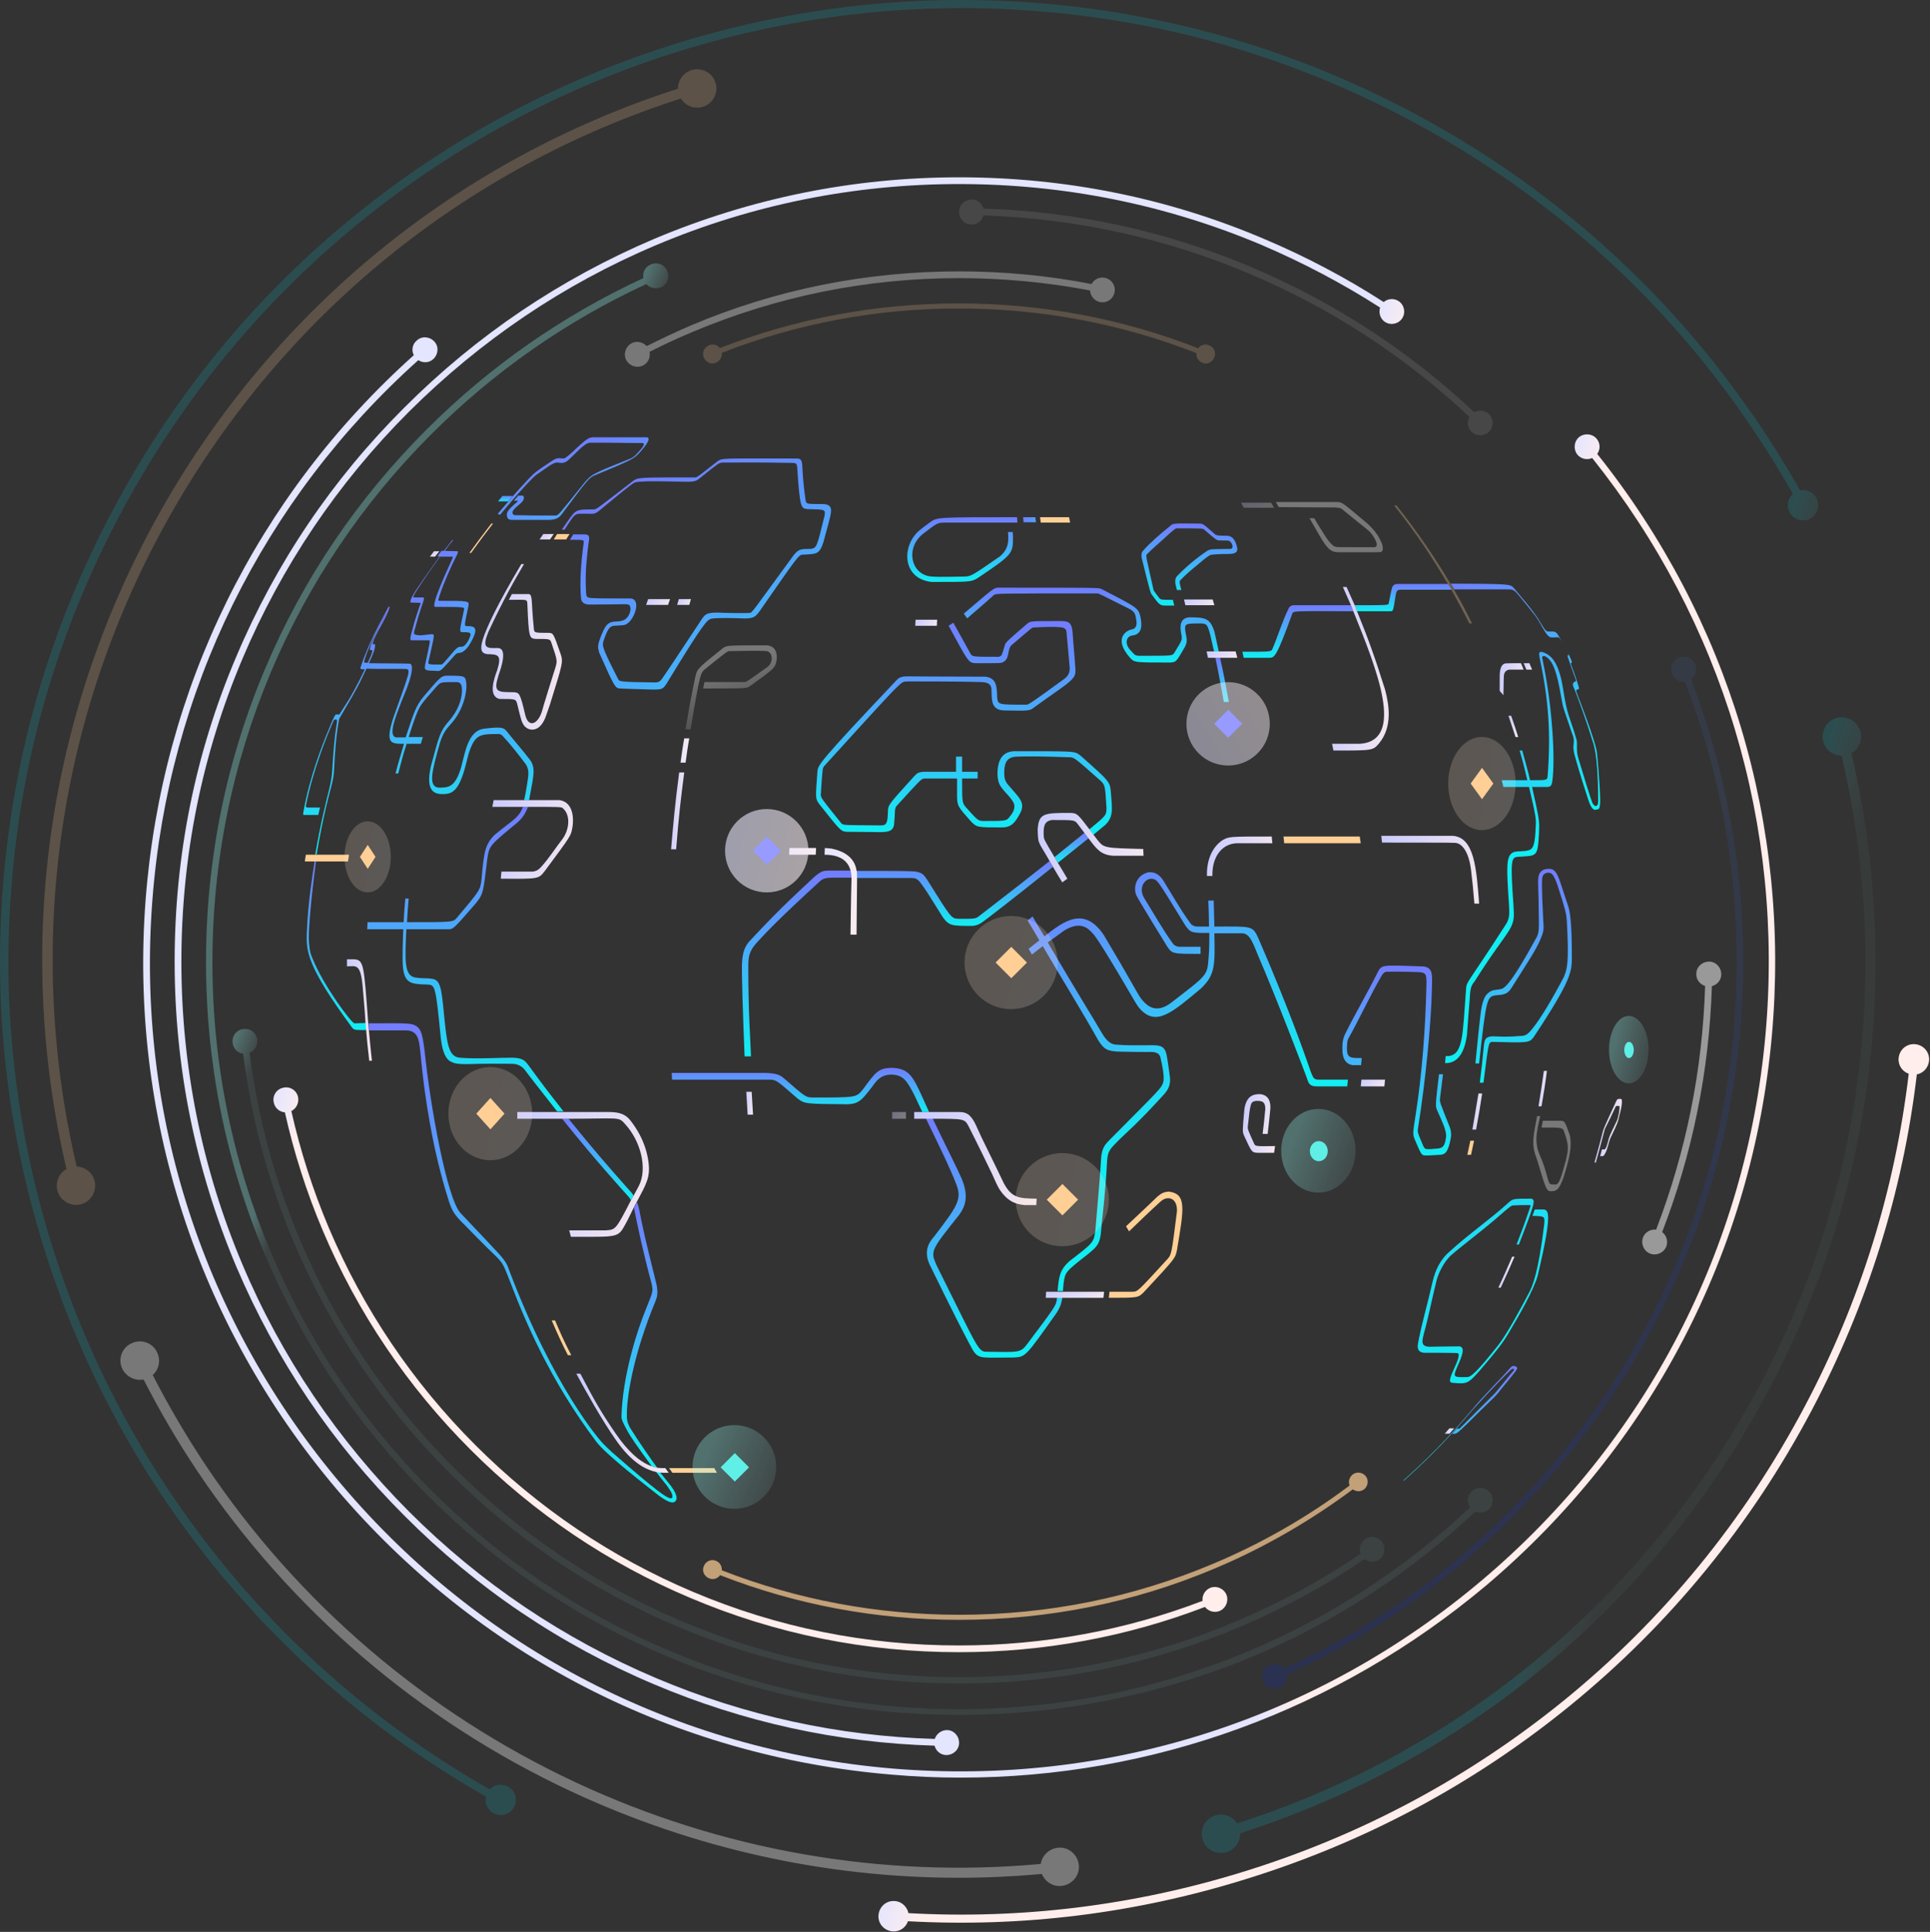 <svg width="874" height="875" viewBox="0 0 874 875" fill="none" xmlns="http://www.w3.org/2000/svg">
<rect x="0" y="0" width="874" height="875" fill="#333333" stroke="none"/>
<path d="M190.114 274.266C188.129 280.069 187.671 281.596 185.991 288.011C185.685 289.538 185.838 289.691 186.143 289.996C188.587 289.996 191.947 289.996 194.391 289.996C194.849 290.302 194.849 290.302 192.558 300.84C192.1 303.741 192.1 303.741 198.667 303.894C199.889 303.589 199.889 303.589 205.998 296.716C206.914 295.8 207.067 295.8 208.441 295.647C210.732 295.189 212.565 292.134 213.328 290.76C217.299 283.582 214.397 283.582 211.037 283.582C210.274 283.276 210.274 283.276 212.106 274.571C212.565 272.127 212.565 272.127 198.82 272.127C198.82 272.127 198.667 271.975 198.514 271.975C198.361 270.906 202.179 260.673 206.761 251.662C207.372 250.441 207.372 250.288 207.372 249.677C205.539 249.677 203.248 249.524 201.416 249.524C202.485 247.997 204.012 246.012 205.234 244.637H204.776C203.707 246.164 202.027 248.15 200.958 249.524H199.889L198.056 251.968H199.125C195.765 256.702 192.863 260.673 188.434 267.24C187.06 269.378 185.685 271.669 185.838 272.891C187.213 272.891 189.045 273.044 190.42 273.044C190.42 273.655 190.42 273.655 190.114 274.266ZM188.74 267.393C191.947 262.506 194.696 258.382 199.278 252.121C200.958 252.121 203.249 252.121 204.928 252.121C205.081 252.426 205.081 252.426 204.776 253.19C202.485 258.23 195.001 274.418 196.987 274.876C210.427 274.876 210.427 274.876 210.121 276.251C207.983 286.178 207.983 286.178 209.357 286.331C213.176 286.331 214.092 286.331 211.954 290.302C211.496 291.065 210.579 292.592 209.357 292.898C207.983 292.898 207.372 292.898 205.692 294.731C200.347 300.992 200.347 300.992 199.736 300.992C193.78 300.992 193.78 300.992 194.085 299.465C196.834 287.4 196.834 287.4 195.765 287.247C193.321 287.247 189.503 288.469 187.518 287.094C187.518 286.789 187.518 286.636 187.518 286.178C189.198 280.222 189.503 278.847 191.642 272.586C192.1 271.364 191.947 271.211 191.947 270.753C191.947 270.753 191.794 270.6 191.642 270.6H187.213C187.213 270.295 187.06 269.989 188.74 267.393Z" fill="url(#paint0_linear)"/>
<path d="M226.463 233.183C226.921 232.572 239.291 217.758 242.957 215.009C249.677 210.274 249.829 210.274 250.593 209.969C252.12 209.053 253.8 209.816 254.716 209.664C256.702 209.358 257.313 208.442 260.825 205.082C262.964 202.944 264.338 201.722 265.713 200.958C266.324 200.653 266.934 200.5 267.545 200.5C281.749 200.5 281.443 200.653 290.912 200.653C291.828 200.653 291.828 201.569 290.301 203.402C288.316 205.693 287.247 206.914 285.567 207.678C268.003 214.703 268.003 214.703 264.491 218.827C252.884 233.336 252.884 233.336 251.662 233.488C241.582 233.488 240.971 233.488 233.182 233.336C232.419 233.336 231.961 232.572 232.113 231.808C233.182 229.059 237.917 227.685 237.153 224.936C237.001 224.478 236.848 224.478 236.237 224.478H234.71L232.724 226.769C233.182 226.769 233.946 226.769 234.404 226.769C235.015 226.769 233.488 227.99 232.877 228.449C230.739 230.587 228.753 231.961 229.823 234.557C229.975 235.016 230.586 235.474 231.961 235.474C239.444 235.474 243.873 235.474 247.233 235.474C253.647 235.627 253.647 233.641 256.702 229.823C266.323 216.842 267.087 216.383 268.92 215.467C286.941 207.984 286.941 207.984 290.148 204.471C291.676 202.638 295.188 198.667 293.05 198.057H268.767C266.629 198.057 265.56 198.973 261.436 202.638C258.535 205.54 256.549 207.067 255.786 207.525C255.022 207.831 253.495 207.525 252.884 207.525C251.815 207.678 251.509 207.831 250.44 208.442C242.804 213.482 242.193 213.94 239.139 217.147C232.877 223.867 230.739 226.463 225.394 232.725L226.463 233.183Z" fill="url(#paint1_linear)"/>
<path d="M269.989 230.434C269.378 230.739 268.92 230.739 268.462 230.739C260.978 230.739 260.826 230.739 257.16 235.932L254.411 239.903H255.633C259.451 234.099 260.062 232.878 262.047 232.725C264.644 232.572 266.171 232.725 267.545 232.725C269.836 232.725 270.294 232.114 271.669 231.045C286.636 218.674 286.941 218.522 288.163 218.369C292.439 217.605 306.643 218.216 311.072 218.216C314.89 218.216 315.501 217.605 316.57 216.842C321.304 213.023 323.442 211.344 324.97 210.274C326.344 209.358 327.413 209.511 328.329 209.511C348.947 209.358 355.667 209.664 358.874 209.664C360.707 209.664 360.86 210.274 361.012 211.649C362.234 230.739 362.845 230.129 365.594 230.587C373.841 230.739 373.841 230.739 373.383 233.641C369.87 247.997 369.87 247.997 367.274 248.608C362.692 248.608 361.776 248.608 359.485 251.357C340.547 277.167 340.7 277.626 339.326 277.626C334.897 277.778 328.482 277.626 325.58 277.473C319.777 277.32 319.166 278.389 317.639 280.68C306.032 298.243 301.756 304.658 299.923 307.254C298.854 308.781 298.09 309.087 296.716 309.087C280.985 308.934 280.68 308.629 280.069 307.865C272.585 293.203 272.738 292.593 273.196 290.607C275.029 285.262 275.945 283.582 278.083 283.429C282.054 283.124 282.665 283.429 284.192 282.36C287.705 279.764 290.454 271.058 285.261 271.058C275.487 271.058 271.211 271.058 268.462 270.906C265.56 270.753 265.56 270.295 265.407 268.462C264.796 257.772 266.018 251.357 266.171 248.761C266.476 246.623 266.629 245.095 266.782 244.179C266.935 242.194 265.865 242.041 264.338 242.041H259.604L258.077 244.485C264.185 244.485 264.491 244.485 264.338 245.706C262.964 255.786 262.506 264.491 263.116 270.906C263.269 273.044 264.949 273.808 266.782 273.808C277.167 273.808 280.832 273.655 283.276 273.655C284.803 273.655 285.109 274.113 285.261 274.418C286.025 275.946 285.109 279.611 282.512 280.833C280.527 281.749 278.694 281.291 277.014 281.749C274.723 282.36 273.807 284.193 272.433 287.4C270.294 292.745 270.753 293.203 271.364 295.647C278.389 311.53 278.694 311.683 280.832 311.836C287.4 312.141 291.676 312.141 294.578 312.294C300.228 312.447 300.228 311.988 301.908 309.545C318.708 281.902 320.235 280.68 322.221 280.222C324.206 279.764 332.606 279.916 335.66 280.069C341.616 280.375 342.075 279.153 343.755 277.167C361.623 251.51 361.623 251.204 363.761 251.204C369.718 250.899 371.092 251.204 372.925 245.401C374.605 238.987 375.979 234.71 376.285 232.114C376.743 229.059 374.91 228.296 372.467 228.296C365.289 228.296 365.289 228.296 364.83 226.769C363.609 218.216 363.456 213.634 363.303 210.733C363.15 207.373 361.623 207.831 361.012 207.678C327.26 207.678 327.108 207.373 324.97 208.9C315.806 216.078 315.806 216.078 314.89 216.231C289.079 216.231 289.079 216.231 286.789 217.758C270.6 230.281 270.6 230.129 269.989 230.434Z" fill="url(#paint2_linear)"/>
<path d="M434.013 416.146C430.806 415.993 430.806 415.993 419.963 398.583C418.436 396.445 417.825 394.765 412.785 394.612C408.356 394.459 401.025 394.459 387.585 394.459C387.891 395.834 387.891 396.139 387.891 397.666C395.374 397.666 405.607 397.666 412.938 397.666C415.992 397.819 415.992 397.819 426.835 415.23C429.737 419.353 430.959 419.353 439.97 419.353C441.344 419.353 442.871 419.048 444.857 417.673C445.01 417.673 460.129 406.066 476.776 392.626L475.249 390.03C465.627 397.666 459.213 402.706 443.177 415.077C441.65 416.146 441.65 416.146 434.013 416.146Z" fill="url(#paint3_linear)"/>
<path d="M371.244 399.194C372.618 397.972 373.688 397.514 377.506 397.514H385.906C385.753 396.139 385.753 395.681 385.447 394.307C382.546 394.307 378.117 394.307 375.062 394.307C373.382 394.459 372.008 394.001 367.731 398.125C363.302 402.401 354.597 409.884 339.325 426.378C337.798 428.211 336.118 430.502 335.965 437.375C335.965 444.094 336.27 455.243 337.187 478.457H340.088C339.783 469.752 338.867 459.061 338.867 438.138C338.867 433.709 339.019 431.113 342.532 427.142C346.503 422.713 353.528 415.382 371.244 399.194Z" fill="url(#paint4_linear)"/>
<path d="M479.067 390.794C483.191 387.434 488.842 383.005 492.965 379.645L491.132 377.201C487.009 380.561 481.664 384.838 477.54 388.198L479.067 390.794Z" fill="url(#paint5_linear)"/>
<path d="M370.787 363.914C380.714 376.438 380.714 376.438 383.31 376.743C390.03 376.743 395.375 376.896 398.582 376.896C403.317 376.896 404.386 375.827 404.844 373.689C404.997 372.772 405.302 367.58 405.302 366.969C405.455 365.9 405.608 365.594 406.066 364.984C417.062 352.918 417.062 352.918 418.436 352.613H433.403C433.403 355.056 433.403 358.416 433.403 361.013C433.556 365.136 433.861 365.442 439.665 372.009C442.414 374.758 442.414 374.758 453.715 374.758C457.075 374.758 459.061 373.536 461.199 369.718C462.268 367.885 463.948 365.289 461.963 362.082C460.894 360.249 458.908 358.264 456.312 355.209C454.632 353.071 454.785 351.391 454.785 348.948C454.937 346.962 455.243 345.282 456.465 344.06C457.534 342.991 459.214 342.686 460.741 342.686C464.864 342.533 472.195 342.533 484.566 342.991C486.551 343.144 486.551 343.144 498.311 353.529C500.449 355.667 500.449 355.667 501.06 365.747C501.06 369.26 501.06 369.26 493.271 375.674L495.104 378.118L500.449 373.689C501.518 372.62 503.656 370.634 503.503 365.9C503.503 363.762 503.198 360.86 503.045 358.722C502.587 353.987 502.587 353.987 489.3 342.228C487.926 341.159 487.315 340.548 482.733 340.395C478.457 340.242 472.195 340.242 459.672 340.242C453.716 340.242 451.577 344.519 451.73 351.086C452.036 355.209 452.646 355.973 457.228 361.013C458.145 362.234 459.366 363.609 459.366 365.136C459.366 367.122 458.45 368.496 456.77 370.482C455.701 371.703 455.243 371.856 445.316 371.856C442.872 371.703 442.872 371.703 437.374 365.594C435.694 363.456 435.694 363.456 435.694 352.613H442.719V349.558H435.694C435.694 345.588 435.694 346.809 435.694 342.686H432.945C432.945 346.657 432.945 345.435 432.945 349.558C425.767 349.558 421.644 349.558 419.047 349.558C415.84 349.558 415.229 350.322 414.16 351.391C402.248 364.525 402.248 364.525 402.095 367.274C401.942 372.162 401.789 373.842 399.04 373.842C382.088 373.689 382.088 373.842 381.019 372.925C371.703 361.318 371.703 361.318 371.703 359.791C372.467 347.878 372.466 347.878 373.383 346.809C396.291 321.61 403.928 313.21 406.982 310.461C408.509 309.087 408.815 308.628 411.258 308.628C432.487 308.628 440.123 308.781 444.705 308.934C448.217 309.087 448.828 310.614 448.981 311.988C449.134 316.876 448.676 321.457 454.479 321.763C466.086 322.068 466.086 321.763 467.461 320.999C476.471 314.432 481.511 311.225 484.108 308.934C487.162 306.338 487.009 305.116 487.009 303.283C486.551 295.647 485.94 290.607 485.787 287.247C485.482 281.902 484.108 281.291 480.137 281.291C466.85 281.291 466.85 281.291 465.323 282.36C455.243 291.065 455.243 291.065 454.937 292.592C453.563 297.174 453.563 297.174 452.188 297.48C440.429 297.48 440.429 297.48 439.512 296.105C435.694 289.233 435.236 288.316 431.723 282.055L429.585 283.429C438.596 300.076 438.596 300.076 441.65 300.381C453.257 300.381 453.257 300.381 454.174 299.923C457.381 298.396 456.006 294.425 457.992 292.287C467.308 284.345 467.308 284.193 468.224 284.193C473.722 283.887 477.388 283.887 479.526 284.04C482.733 284.193 482.886 285.109 483.038 287.094C483.802 295.647 484.26 300.076 484.413 302.52C484.566 305.116 483.038 306.643 482.275 307.254C464.712 320.083 465.781 319.014 464.712 319.166C452.036 319.166 452.036 319.166 451.577 316.112C451.425 311.072 451.425 307.101 446.232 306.49C424.393 306.49 415.535 306.338 410.8 306.338C407.44 306.338 406.677 307.407 405.913 308.17C370.481 345.588 370.481 346.504 370.176 349.406C369.259 361.624 369.259 361.624 370.787 363.914Z" fill="url(#paint6_linear)"/>
<path d="M613.464 274.113L614.533 276.862C618.962 276.862 624.766 276.862 629.195 276.862C630.875 276.709 630.722 277.931 632.097 269.226C632.249 268.92 632.249 267.699 633.166 267.24C633.624 267.088 634.693 267.088 635.609 267.088C638.816 267.088 644.925 267.088 657.296 267.088L655.769 264.491C647.674 264.491 641.26 264.491 633.166 264.491C632.249 264.491 630.722 264.491 630.264 266.629C629.959 267.851 629.5 269.989 628.889 273.197C628.737 274.113 628.737 274.113 613.464 274.113Z" fill="url(#paint7_linear)"/>
<path d="M574.978 297.938C577.116 297.785 578.032 297.785 585.21 277.931C585.668 276.709 585.668 276.709 612.853 276.862L611.784 274.113C603.995 274.113 593.61 274.113 585.821 274.113C585.363 274.113 584.141 274.266 583.53 275.64C580.628 281.596 578.796 287.858 576.199 293.967C575.588 295.189 575.588 295.189 562.607 295.189L563.218 297.938H574.978Z" fill="url(#paint8_linear)"/>
<path d="M724.647 362.387C724.495 355.209 723.426 342.839 723.12 340.548C722.204 334.897 715.331 317.181 715.026 316.417C713.957 313.516 713.804 313.21 713.804 312.905C713.651 312.294 714.415 312.294 714.415 312.294C714.873 312.294 715.179 311.836 715.026 311.53C714.415 308.934 711.513 300.992 711.36 300.687C711.208 300.381 711.513 300.229 711.666 300.229C712.124 300.076 711.666 298.854 708.764 293.203L708.611 292.898C706.779 289.538 705.862 288.011 705.252 287.094C704.793 286.484 704.03 286.025 703.266 286.025C702.655 286.025 701.892 286.025 701.281 286.025C700.823 286.025 700.212 285.873 699.906 285.414C699.448 284.956 698.837 284.04 697.615 282.055C696.241 279.611 694.714 277.167 685.55 266.324C683.87 264.491 683.87 264.491 656.991 264.339L658.518 266.935C667.223 266.935 676.54 266.935 681.732 266.935C683.107 266.935 684.023 266.935 684.787 267.088C685.092 267.24 685.856 267.546 686.467 268.157C689.216 271.211 694.561 278.084 695.324 279C697.004 281.291 698.379 284.193 699.906 286.484C700.517 287.4 700.975 288.011 701.739 288.469C702.655 288.927 704.03 288.622 705.252 288.622C705.71 288.622 706.015 288.774 706.321 289.08C706.779 289.691 707.39 290.607 708.611 292.898C709.986 295.647 710.444 296.411 710.291 296.716C710.139 296.869 709.68 296.869 709.833 297.174C709.833 297.327 712.735 305.574 713.651 308.018C713.804 308.323 713.499 308.781 713.193 308.781C712.582 308.781 712.277 309.545 712.277 310.156C712.277 310.767 712.735 311.53 713.193 312.599C714.568 316.265 717.775 324.512 721.593 336.882C723.12 341.922 723.731 351.697 723.731 362.845C723.731 362.998 723.731 364.831 722.968 364.984C722.204 365.289 721.746 364.525 721.44 364.22C720.982 363.456 720.829 363.609 714.72 343.297C714.11 341.006 714.109 341.006 714.109 336.424C714.109 335.355 713.804 334.439 713.346 333.064C712.735 330.773 711.819 328.483 710.291 323.748C708.611 318.403 708.153 312.752 706.932 307.254C704.946 299.312 702.35 297.174 700.059 295.952C698.99 295.494 697.921 295.036 697.463 295.342C697.004 295.494 696.852 295.952 697.157 297.632C701.281 316.876 702.35 331.995 700.823 351.849C700.517 353.377 700.517 353.377 692.881 353.377C691.812 348.642 691.201 346.809 689.368 339.937H688.146C689.674 345.129 689.826 345.74 691.659 353.377H680.052L680.816 356.431H692.423C695.63 369.871 695.63 371.398 695.477 373.689C695.172 382.089 694.561 384.532 692.117 385.143C689.674 385.754 687.688 385.449 686.161 385.754C682.801 386.518 682.343 389.878 682.648 397.819C683.259 412.481 684.328 414.466 682.19 418.284C663.711 446.996 664.169 444.094 663.863 448.523C662.336 469.294 662.489 477.235 656.227 478.305H654.7L654.395 481.512C656.38 481.512 662.642 481.512 664.322 468.683C665.085 457.687 665.543 453.563 665.696 450.356C666.002 446.233 666.918 445.774 667.834 444.4C676.234 431.113 680.358 426.226 683.259 421.644C686.161 417.062 685.55 414.466 685.397 410.342C683.87 388.808 684.328 388.198 687.841 388.045C695.019 387.587 696.088 388.045 696.699 381.172C697.157 374.452 697.157 372.925 696.546 369.26C695.63 364.525 695.477 364.067 693.797 356.431H700.823C701.433 356.278 702.655 356.584 702.961 353.835C704.335 344.519 703.113 320.388 698.684 299.465C698.684 299.16 698.532 298.396 698.379 298.091C698.226 296.716 699.601 296.869 700.975 298.091C704.335 300.992 705.71 308.323 707.542 318.708C707.848 320.236 708.001 320.846 711.36 330.621C712.735 334.439 712.888 334.592 712.582 337.493C712.582 337.646 712.277 339.173 713.04 341.922C713.804 344.671 715.637 351.238 719.149 361.929C720.829 367.274 722.204 367.122 723.426 366.511C724.037 366.816 724.647 365.9 724.647 362.387Z" fill="url(#paint9_linear)"/>
<path d="M436.457 277.931L437.984 280.069C445.315 273.807 445.773 273.349 450.049 269.531C451.119 268.768 451.119 268.768 496.936 268.768C497.852 268.92 497.852 268.92 512.055 276.098C514.041 277.473 514.193 278.236 514.652 281.444C514.957 284.193 513.583 284.956 512.361 285.109C510.986 285.262 503.503 288.622 511.75 297.938C513.735 300.076 513.735 300.076 530.229 300.076C532.673 299.77 532.673 299.77 536.644 292.898C537.713 290.607 537.56 289.843 536.797 286.025C536.338 282.36 536.644 282.36 544.127 282.36C547.029 282.665 547.029 282.665 549.778 295.036H551.916C551.305 292.287 550.542 288.774 549.931 286.025C547.945 279.764 545.502 279.611 538.324 279.611C533.589 280.222 534.506 284.956 535.117 288.163C535.269 289.996 535.269 289.996 531.604 295.952C530.688 297.021 530.688 297.021 515.568 297.021C514.041 296.869 514.041 296.869 511.444 293.967C509.154 290.913 510.375 288.163 512.666 287.858C517.859 287.247 516.942 282.207 516.484 279.458C515.415 275.335 515.415 275.335 498.768 266.782C497.546 266.171 497.547 266.171 451.882 266.171C450.049 266.324 450.049 266.324 436.457 277.931Z" fill="url(#paint10_linear)"/>
<path d="M550.389 297.938C552.069 305.879 552.527 308.781 554.207 317.945H556.498C554.971 309.85 554.513 306.949 552.527 297.938H550.389Z" fill="url(#paint11_linear)"/>
<path d="M645.994 444.705C645.536 466.85 643.856 487.01 641.107 504.726C639.733 513.584 639.733 513.584 640.649 516.027C643.703 523.205 643.703 523.205 645.536 523.358C648.438 523.358 650.423 523.053 651.951 523.053C654.241 522.9 655.31 522.289 656.532 517.707C656.838 516.18 657.143 514.958 657.143 513.889C657.143 512.209 656.685 510.987 656.532 510.529C651.951 499.075 651.95 499.075 652.103 497.548C652.561 494.188 653.02 489.759 653.478 486.552H651.645C649.965 500.908 649.965 500.908 650.881 503.046C652.714 507.322 655.158 511.904 654.852 514.958C654.394 518.318 653.783 519.845 651.492 520.151C645.231 520.762 645.383 520.609 644.62 519.235C641.871 512.82 641.871 512.82 642.176 510.835C645.842 487.773 648.132 462.116 648.438 447.913C648.591 442.567 648.591 441.04 647.827 439.513C647.063 438.291 645.842 437.68 643.551 437.68C626.14 437.069 625.682 436.916 624.002 440.124C619.268 449.745 613.77 458.909 609.035 468.53C608.271 470.21 607.966 472.043 607.966 472.654C607.813 475.556 607.355 481.664 612.548 482.428H616.366L616.671 479.221C611.326 479.221 609.951 479.221 609.951 474.639C610.104 471.432 610.104 471.279 610.868 469.905C616.06 460.589 620.489 450.814 625.835 441.651C626.598 440.429 627.362 440.124 628.126 440.124C634.54 439.971 639.274 440.276 641.871 440.276C646.147 440.276 645.842 441.804 645.994 444.705Z" fill="url(#paint12_linear)"/>
<path d="M591.777 480.29C590.861 477.694 583.378 456.16 569.938 425.157C567.189 419.048 567.036 419.659 549.931 419.659C549.778 416.146 549.778 411.412 549.626 407.899H547.182C547.335 411.412 547.488 416.146 547.488 419.659H541.99C540.31 419.506 539.393 418.742 538.935 417.979C534.353 411.717 530.688 404.997 526.564 398.43C524.274 395.223 521.983 394.917 519.997 395.07C513.736 396.75 513.43 402.706 514.499 405.303C514.957 406.219 514.805 406.372 528.55 428.669C530.841 432.029 530.841 432.029 543.67 432.029V428.822H534.048C532.368 428.669 531.452 427.906 530.993 427.142C526.259 420.575 522.288 413.397 518.012 406.524C515.263 401.637 518.928 397.208 522.288 398.125C524.274 398.735 524.274 398.735 536.797 419.2C539.241 422.56 539.699 422.56 547.64 422.56C547.64 425.615 547.64 430.349 547.335 433.404C546.724 442.109 546.877 441.345 530.535 454.021C523.51 459.52 519.386 455.396 517.401 453.105C516.485 452.036 516.485 452.189 512.056 444.4C509.765 440.276 505.641 433.251 499.838 423.477C490.827 410.037 481.358 417.52 472.958 424.088C471.278 421.339 469.14 417.826 467.613 415.077L465.322 416.91C467.002 419.659 469.14 423.171 470.668 425.92L465.78 429.738L467.308 432.335L472.195 428.517C481.206 443.942 489.605 457.381 497.394 471.279C499.991 475.25 501.365 476.166 507.169 476.319C510.376 476.319 512.361 476.472 518.776 476.472C521.525 476.472 524.732 476.014 525.495 478.915C526.412 482.886 527.481 488.079 526.717 490.37C525.801 492.966 525.495 493.119 502.74 516.027C500.907 518.013 498.921 519.387 498.616 524.885C498.311 530.536 497.547 539.852 496.02 557.415C495.256 562.761 495.256 562.761 484.565 571.008C479.678 575.131 479.526 578.644 478.915 584.753H481.358L481.664 581.088C482.427 576.048 482.427 576.048 492.965 567.801C495.867 565.204 498.158 564.135 498.616 557.568C499.074 551.765 500.449 542.754 501.365 525.649C501.67 521.373 502.587 520.456 506.71 516.333C510.223 512.82 514.805 509.155 525.954 496.937C527.939 494.799 530.383 492.508 529.772 487.621C529.161 483.039 528.703 479.679 528.244 477.541C527.175 472.959 524.426 473.417 518.928 473.417C515.263 473.417 510.07 473.57 505.183 473.112C503.198 472.959 501.212 471.737 498.921 467.767C495.562 461.963 488.536 450.814 474.486 426.837C474.486 426.837 481.358 421.949 481.664 421.644C489.453 416.604 493.118 420.88 494.645 422.56C495.409 423.324 497.089 424.698 513.277 452.494C514.499 454.632 515.568 456.312 516.637 457.381C523.968 464.865 531.146 458.298 543.975 447.607C550.237 441.498 550.237 437.527 549.931 422.713H562.455C565.967 422.713 567.342 426.989 569.785 432.946C577.88 451.578 591.472 487.162 591.625 487.773C592.541 490.217 592.541 492.05 596.512 492.05C599.108 492.05 603.079 492.05 610.104 492.05L610.41 488.995H596.665C594.679 488.69 594.679 488.69 591.777 480.29Z" fill="url(#paint13_linear)"/>
<path d="M414.771 490.828C412.327 486.246 409.883 483.65 403.316 483.65C397.666 483.955 396.597 485.483 390.64 493.577C387.739 497.09 387.739 497.09 367.885 497.09C364.83 496.937 364.83 496.937 355.361 488.69C353.681 487.315 352.612 486.093 346.503 485.941C346.503 485.941 327.871 485.941 304.199 485.941L304.351 488.995C319.166 488.995 333.827 488.995 348.641 488.995C351.543 489.148 351.543 489.148 361.012 497.395C364.372 499.991 364.372 499.991 383.921 500.144C389.266 499.839 390.335 498.311 396.444 490.217C398.887 487.315 401.026 486.704 404.08 486.704C408.051 487.01 409.884 488.232 412.785 493.577C414.16 496.021 415.229 498.464 417.672 503.657H420.727C417.062 495.562 416.909 494.951 414.771 490.828Z" fill="url(#paint14_linear)"/>
<path d="M478.609 588.113C478.303 591.167 478.303 591.32 465.169 608.731C462.115 612.854 461.198 612.396 447.148 612.243C442.871 612.243 443.635 612.243 424.086 572.993C421.337 566.579 421.337 566.579 434.472 550.085C437.526 545.808 438.595 541.227 435.388 533.591C432.944 528.093 429.584 521.678 422.254 506.406H419.199C426.835 522.136 430.195 529.009 433.097 536.492C435.693 543.212 433.555 546.267 423.17 559.859C422.101 561.234 417.672 565.357 420.879 572.535C420.879 572.535 432.181 595.902 439.206 609.036C441.191 612.701 441.955 614.687 446.384 614.84C448.98 614.992 452.951 614.84 459.213 614.84C464.405 614.534 464.405 614.534 478.456 594.68C479.525 593 480.594 591.167 481.052 587.807V587.502H478.761L478.609 588.113Z" fill="url(#paint15_linear)"/>
<path d="M698.989 547.794H695.019L693.95 550.696C699.6 550.848 699.6 550.848 699.295 554.514C696.546 577.269 693.797 582.768 692.575 585.211C689.062 591.931 682.495 604.149 678.524 609.189C668.75 621.559 666.154 623.545 664.627 623.697C658.059 623.85 657.907 623.85 659.892 619.116C662.03 614.381 663.71 610.258 660.961 609.8C654.699 609.8 650.576 609.952 647.98 609.952C643.398 610.105 643.856 607.814 644.772 604.149C647.216 595.291 648.132 589.64 650.576 579.866C651.187 577.269 653.783 571.313 657.449 568.259C661.419 564.746 669.056 559.095 676.997 552.376C684.328 545.961 684.328 545.961 685.702 545.961C687.841 545.808 690.742 545.808 692.88 545.808C693.339 545.808 693.033 546.419 692.728 547.336C689.979 555.43 689.215 557.263 686.772 563.677H687.841C695.477 543.976 695.171 543.823 693.644 542.907C685.244 542.907 685.244 542.907 683.259 544.587C674.554 552.528 665.237 558.79 656.074 567.19C649.965 572.688 648.896 580.171 648.285 582.462C646.3 591.167 643.856 599.414 642.176 608.272C641.413 611.938 643.398 612.701 645.231 612.701C660.198 612.701 659.587 612.854 659.892 612.854C660.656 612.854 661.114 613.77 659.434 617.741C656.685 623.85 655.616 626.141 657.754 626.294C664.168 626.905 664.779 626.752 669.819 621.101C679.135 610.258 680.663 607.814 682.495 604.912C687.841 596.054 694.713 583.989 696.393 577.575C703.266 548.557 701.128 548.099 698.989 547.794Z" fill="url(#paint16_linear)"/>
<path opacity="0.4" d="M706.931 507.627H698.683L698.073 510.682C707.541 510.682 707.541 510.682 708.305 512.515C710.29 518.471 710.596 519.693 708.916 526.26C706.778 533.743 706.167 536.034 704.64 536.492C701.891 536.492 701.738 536.492 701.127 534.659C700.363 531.91 699.447 528.398 698.378 525.802C697.614 523.816 696.393 521.373 696.087 519.387C695.629 516.791 695.629 514.5 696.393 510.529L697.462 505.489H696.087C694.407 514.042 693.644 517.86 695.171 522.747C697.004 527.634 698.073 532.827 700.058 537.714C700.669 539.088 701.127 539.394 702.043 539.547C704.487 539.547 705.862 539.547 708.152 532.98C710.749 524.58 711.97 519.082 710.901 514.195C708.611 507.78 708.611 507.78 706.931 507.627Z" fill="#DEDEDE"/>
<path d="M705.251 396.292C704.03 393.848 702.655 393.39 700.975 393.543C699.601 393.543 697.921 394.154 697.157 395.681C696.241 397.514 696.546 399.346 696.699 406.219C696.852 418.284 697.31 421.797 695.935 424.393C682.801 448.371 680.816 447.76 679.136 448.065C677.914 448.371 676.387 448.218 675.012 448.982C672.721 450.356 671.194 452.189 670.278 460.894C669.209 470.057 668.903 474.486 668.14 481.664H669.82C673.027 451.731 673.485 451.425 677.303 450.814C680.052 450.509 682.343 450.662 684.176 447.913C691.354 436.611 695.477 430.349 697.31 426.073C699.295 421.491 699.143 421.033 698.837 416.299C698.073 401.485 698.226 398.125 698.532 397.056C698.837 395.681 700.823 394.765 702.35 395.528C703.266 395.986 704.182 397.666 705.251 400.721C709.07 412.633 709.222 413.55 709.528 416.91C710.597 436.305 709.681 438.902 708.153 442.567C703.266 451.883 697.615 461.505 693.797 466.087C692.575 467.614 691.354 468.988 689.521 469.141C683.87 469.599 681.579 469.599 678.219 469.447C672.11 468.988 672.263 470.668 671.805 475.25C671.194 481.664 671.041 482.886 670.125 490.37H671.805C674.096 472.196 674.096 472.196 675.623 471.89C692.575 472.348 692.575 472.348 694.714 469.447C711.819 443.636 711.819 439.971 711.819 433.251C711.819 415.841 710.75 412.175 709.986 409.884C707.542 402.706 706.473 398.735 705.251 396.292Z" fill="url(#paint17_linear)"/>
<path opacity="0.4" d="M603.842 229.823C606.744 229.823 607.508 230.281 608.271 231.045C618.504 239.445 619.726 240.056 620.795 241.43C622.627 243.721 624.765 247.386 622.475 247.844C604.759 247.844 605.522 247.844 605.064 247.692C604.759 247.692 603.231 247.539 600.33 243.11C598.802 240.819 596.512 237.001 595.137 234.71H592.999C596.512 240.666 598.65 244.79 600.482 247.081C602.621 249.983 604.453 250.135 606.897 250.135C624.918 250.135 624.918 250.135 625.376 249.983C626.293 249.677 626.904 247.844 624.765 244.026C623.544 241.583 621.558 239.292 619.267 237.154C607.813 227.532 607.813 227.532 605.828 227.38C596.512 227.38 587.043 227.38 577.727 227.38L579.101 229.67C593.763 229.823 600.33 229.823 603.842 229.823Z" fill="#DEDEDE"/>
<path d="M421.796 263.575C439.817 263.575 439.817 263.575 442.872 261.742C458.45 251.204 458.755 250.899 458.755 243.11L458.602 240.972H456.464C456.77 244.943 456.923 248.608 452.646 252.121C439.817 260.979 439.817 260.979 436.763 261.131C432.334 261.131 426.378 261.437 421.949 261.131C412.633 260.521 409.884 248.608 417.672 242.041C424.392 236.848 424.392 236.848 427.447 236.696C437.374 236.696 450.814 236.696 460.741 236.696L460.588 234.252C424.392 234.252 424.392 234.252 421.185 236.543C419.811 237.612 417.978 238.834 416.756 239.903C408.204 246.623 408.204 262.048 421.796 263.575Z" fill="url(#paint18_linear)"/>
<path opacity="0.4" d="M347.572 302.061C337.95 308.934 337.95 308.934 337.034 308.934H319.013L318.402 311.836C338.103 311.836 338.103 311.836 339.63 310.767C350.779 302.672 350.779 302.672 351.543 299.771C351.543 299.771 353.223 293.051 347.572 292.287C329.245 292.287 329.245 292.287 327.412 293.509C315.805 302.825 315.805 302.825 314.889 306.49C312.751 316.57 311.834 322.068 310.46 330.315H312.751C316.874 305.269 317.333 304.81 319.013 303.283C329.245 295.036 329.245 295.036 330.314 294.883C335.354 294.883 342.074 294.578 347.114 294.883C350.015 295.342 350.321 299.923 347.572 302.061Z" fill="url(#paint19_linear)"/>
<path d="M308.169 345.435H310.46C310.918 342.075 311.529 337.646 312.14 334.439H309.849C309.238 337.646 308.627 342.075 308.169 345.435Z" fill="url(#paint20_linear)"/>
<path d="M469.14 236.543L468.834 234.252H463.336L463.489 236.543H469.14Z" fill="url(#paint21_linear)"/>
<path d="M521.524 269.226C524.731 273.502 525.037 274.113 527.175 274.266H531.757L531.146 271.669C525.648 271.669 525.648 271.669 524.884 270.753C522.44 267.546 522.44 267.546 522.288 266.782C518.928 251.663 518.775 251.663 519.386 251.052C521.524 248.761 524.731 246.165 527.175 243.874C531.909 239.445 532.52 239.292 532.826 239.292C544.585 239.292 544.585 239.292 545.349 239.903C550.847 244.637 550.847 244.637 552.221 244.79C556.345 244.79 556.345 244.79 556.803 245.095C558.025 245.859 558.941 248.303 557.261 248.608C552.527 248.608 550.389 248.761 549.32 248.761C548.251 248.761 547.487 249.066 546.876 249.372C541.836 252.732 537.255 256.55 532.978 260.979C532.52 261.437 531.909 262.659 532.367 264.797L532.978 267.24H534.964C534.2 264.186 533.895 263.27 534.658 262.659C536.949 260.215 539.545 258.077 542.142 255.939C547.487 251.357 548.251 251.204 549.014 251.204C552.527 250.899 554.512 250.899 556.498 250.899C559.552 250.899 560.774 249.983 560.163 247.692C559.858 246.623 559.094 242.652 555.581 242.652C551.458 242.652 550.847 242.499 550.083 241.888C544.738 237.154 544.738 237.154 543.211 237.154C537.866 237.154 534.658 237.001 532.826 237.154C531.298 237.307 530.84 237.307 529.924 238.223C525.342 241.888 520.608 246.012 517.553 249.524C517.095 249.983 516.637 251.052 517.095 253.037C520.913 268.309 520.913 268.309 521.524 269.226Z" fill="url(#paint22_linear)"/>
<path d="M684.328 619.116C678.372 625.836 672.11 631.792 666.46 638.664C654.853 652.41 646.3 660.809 635.457 670.584H635.762C649.202 658.519 657.296 649.813 666.765 638.664C667.376 638.054 677.608 626.599 684.328 620.338C684.939 619.727 686.008 619.879 685.55 620.643C684.939 621.254 677.761 630.265 676.997 631.028L660.961 647.064H659.74L657.601 649.355C659.434 649.508 659.281 649.813 664.321 644.926C674.096 635.152 676.845 632.861 678.066 631.334C680.663 627.974 684.786 623.239 686.314 621.101C686.925 620.185 687.077 619.879 687.077 619.574C686.772 618.658 684.939 618.352 684.328 619.116Z" fill="url(#paint23_linear)"/>
<path d="M232.266 224.63H227.531L225.546 227.074H230.128L232.266 224.63Z" fill="url(#paint24_linear)"/>
<path d="M144.908 365.747C143.228 365.747 141.09 365.747 139.104 365.747C138.799 365.747 138.493 365.442 138.493 364.984C141.853 348.031 148.573 331.995 151.017 326.497C151.169 326.344 151.169 326.192 151.322 326.039C151.475 325.886 151.933 325.886 152.239 325.886C152.391 325.886 152.544 325.886 152.544 326.192C152.697 326.344 152.697 326.497 152.544 327.261V327.413C151.475 333.828 151.017 339.631 150.406 349.711C150.253 351.697 149.948 353.682 149.184 357.042C147.657 363.151 145.061 373.536 142.77 386.976H143.381C144.45 380.714 146.282 370.176 149.795 357.042C150.711 353.529 151.169 351.697 151.322 348.031C151.628 340.853 152.239 332.453 153.613 325.581C157.126 319.319 161.097 313.21 164.151 306.643C164.762 305.269 165.373 304.047 165.984 302.825C168.733 302.978 171.482 302.978 184.005 302.978C185.838 303.589 185.838 303.589 178.049 325.275C174.383 336.882 176.98 336.882 182.936 336.882C180.798 344.213 180.492 344.977 179.118 350.322H180.34C182.325 342.839 182.478 342.075 184.158 336.882H190.572L191.489 333.828H185.074C185.99 330.926 187.212 327.108 188.281 324.359C190.114 319.625 190.419 319.166 197.597 311.072C199.736 308.934 198.972 308.934 206.761 308.934C208.594 308.934 209.357 310.156 209.204 313.516C208.899 317.028 207.525 321.915 203.096 326.803C199.277 331.232 198.819 333.37 195.154 346.962C192.252 359.638 197.75 359.791 201.416 359.638C203.859 359.485 205.081 358.722 206.455 357.195C209.357 353.682 210.732 347.115 212.106 341.77C215.008 332.453 217.299 332.453 225.699 332.453C226.004 332.453 226.92 332.453 227.684 333.37C231.349 337.341 234.709 341.617 237.917 345.893C239.291 347.726 239.444 349.864 239.138 352.155C238.527 356.889 237.458 362.235 237.306 362.387H239.596L241.124 354.14C241.735 350.322 242.193 347.115 240.055 344.213C236.542 339.631 232.877 335.508 229.364 331.079C227.99 329.552 227.226 329.093 219.437 330.01C212.106 330.773 210.732 340.242 208.899 347.268C206.15 356.736 203.096 356.736 198.667 356.736C193.627 356.278 195.765 348.795 199.277 336.271C200.805 331.69 202.026 330.315 204.623 327.413C210.426 320.694 211.495 312.447 211.19 309.545C210.732 306.032 210.732 306.032 202.026 306.032C199.736 306.185 198.972 307.101 191.947 315.348C188.281 319.777 187.518 322.526 183.7 333.981H179.271C175.605 332.912 178.965 324.817 184.311 311.53C187.823 302.214 186.296 300.84 185.838 300.687C185.532 300.534 185.532 300.534 167.053 300.381C169.191 295.8 170.107 293.203 169.802 291.829C169.649 291.676 169.496 291.676 169.038 291.829C168.58 291.829 168.885 290.913 169.496 289.385C171.634 284.498 174.842 280.069 176.522 274.877H175.911C175.911 274.877 173.62 279.153 173.314 279.764C171.024 284.04 167.816 290.302 165.831 295.494C164.762 297.785 164.456 299.007 163.693 300.992C163.387 301.756 163.387 302.061 163.235 302.367C163.235 302.825 163.387 303.13 163.846 303.13C164.304 303.13 164.762 303.13 165.22 303.13C161.86 310.308 158.195 316.723 156.515 319.166C155.293 320.999 154.377 322.526 153.613 323.748C153.613 323.595 153.46 323.595 153.308 323.595H152.391C152.086 323.595 151.933 323.748 151.78 323.901C151.322 324.664 150.253 326.803 149.031 330.01C145.824 337.493 140.173 352.307 137.424 367.58C137.424 367.58 137.119 368.649 137.424 369.107C137.424 369.107 142.159 369.107 144.144 369.107L144.908 365.747ZM164.915 300.076C164.762 299.618 165.525 297.174 167.053 293.509C169.496 287.705 173.162 280.985 174.994 277.32C174.689 278.084 174.689 278.084 173.925 279.611C171.329 284.498 167.205 292.898 167.511 294.272C167.664 294.578 167.969 294.272 168.427 294.425C168.733 294.578 168.733 295.647 166.595 300.076C166.136 300.229 165.678 300.229 164.915 300.076Z" fill="url(#paint25_linear)"/>
<path d="M295.188 664.169C295.646 664.322 297.631 664.78 297.631 664.78C294.577 660.657 289.079 652.715 285.566 647.064C284.955 646.148 283.886 644.01 283.886 641.872C283.581 633.777 286.482 614.229 297.02 588.876C297.631 587.196 298.089 585.211 297.173 581.24C291.675 558.943 291.675 558.943 289.384 547.488C289.079 546.114 288.926 545.808 288.468 544.434C288.01 545.197 287.551 546.267 287.093 547.03C288.926 556.194 291.064 566.426 295.035 581.24C295.798 584.753 295.798 584.753 292.897 591.931C288.162 603.385 281.901 623.697 281.442 641.413C281.442 642.941 281.901 644.01 283.733 647.37C285.413 650.73 288.773 655.311 295.188 664.169Z" fill="url(#paint26_linear)"/>
<path d="M285.719 543.67L286.941 541.532C286.635 541.074 286.177 540.31 285.261 539.394C275.639 528.551 269.072 521.067 257.465 506.711H254.563C260.825 514.5 269.378 525.038 284.192 541.532C284.803 542.143 285.261 542.754 285.719 543.67Z" fill="url(#paint27_linear)"/>
<path d="M298.7 666.613C298.547 666.307 296.867 666.46 296.715 666.155C298.242 668.14 300.38 670.889 301.907 672.722C303.74 675.318 304.351 676.235 304.504 677.609C304.656 678.831 303.587 678.678 303.282 678.525C301.602 678.067 298.089 676.082 277.166 657.755C275.944 656.686 273.653 654.395 273.348 654.09C271.973 652.868 250.897 628.89 230.738 575.742C229.822 573.299 229.669 572.077 226.004 567.953C223.102 564.746 216.993 558.332 208.593 549.474C202.484 543.059 194.848 501.213 192.252 475.708C191.182 467.919 190.877 464.101 184.768 463.643C181.103 463.338 175.605 463.49 166.899 463.49L167.205 466.698C172.245 466.698 178.812 466.698 184.157 466.698C185.226 466.698 186.448 467.003 187.364 467.614C190.113 469.752 189.961 473.417 190.877 481.664C192.252 495.257 195.612 520.304 203.4 544.434C204.775 548.557 205.997 550.543 210.426 554.819C213.327 557.721 217.756 562.455 225.087 569.481C227.989 572.535 227.989 572.841 231.349 581.393C237.763 598.193 249.065 625.072 269.835 652.715C274.417 658.977 292.744 672.875 298.242 677.304C302.976 680.816 304.656 680.664 305.267 680.358C306.336 679.9 307.711 678.22 303.74 672.875C302.06 670.889 300.38 668.598 298.7 666.613Z" fill="url(#paint28_linear)"/>
<path d="M160.485 463.49C159.111 463.338 146.435 446.385 141.547 434.167C140.631 432.029 140.326 431.113 140.02 428.058C138.951 420.575 143.075 390.488 143.075 390.183H142.464C141.395 397.361 139.562 407.899 138.951 422.408C138.646 430.655 138.798 437.375 159.263 465.17C160.332 466.545 160.333 466.545 165.983 466.545L165.678 463.338L160.485 463.49Z" fill="url(#paint29_linear)"/>
<path d="M193.626 445.927C197.139 446.08 197.292 446.843 199.582 469.752C200.651 480.137 203.859 480.748 205.386 481.359C206.455 481.817 208.746 481.97 211.189 481.97C214.244 481.97 216.535 481.664 231.502 481.817C232.571 481.817 235.625 481.817 237.763 484.719C239.901 487.621 243.872 492.66 252.272 503.351H255.174C249.065 495.562 246.163 491.897 239.291 482.428C237.611 480.29 236.694 478.915 230.585 479.068C226.156 479.068 215.007 479.679 208.288 479.068C202.637 478.61 202.331 472.043 200.651 455.243C199.582 445.011 198.666 443.483 194.542 443.178C192.862 443.025 190.419 443.178 187.975 442.72C182.935 441.803 183.394 434.778 184.005 420.88H182.477H184.005C189.808 420.88 197.444 420.88 203.248 420.88C205.386 420.728 205.386 420.728 215.618 408.968C218.826 404.844 218.826 404.539 220.658 389.114C221.575 383.005 221.575 383.005 234.403 372.467C235.167 371.703 237 370.329 238.68 366.511L239.138 365.442C238.527 365.442 237.458 365.442 236.847 365.442C236.083 367.122 235.778 368.343 233.182 370.787C231.502 372.314 228.447 374.452 224.171 377.965C219.589 382.394 219.131 386.059 218.062 398.277C217.451 403.164 217.451 403.164 206.76 415.84C205.08 417.673 205.08 417.673 184.31 417.673C184.463 414.466 184.768 410.19 185.074 406.982H183.546C183.241 410.19 182.935 414.466 182.783 417.673C177.896 417.673 171.328 417.673 166.441 417.673L166.289 420.88C171.176 420.88 177.743 420.88 182.63 420.88C182.325 429.127 182.325 429.127 182.325 433.404C182.172 445.927 185.532 445.622 193.626 445.927Z" fill="url(#paint30_linear)"/>
<path d="M550.39 297.938H552.528H560.317L559.553 295.036H551.917H549.779H546.419L547.03 297.938H550.39Z" fill="url(#paint31_linear)"/>
<path opacity="0.3" d="M561.997 227.685L563.218 229.976H576.963L575.589 227.685H561.997Z" fill="url(#paint32_linear)"/>
<path d="M683.106 324.206C684.023 327.108 685.397 330.926 686.314 333.828H687.535C686.619 330.926 685.397 327.108 684.328 324.206H683.106Z" fill="url(#paint33_linear)"/>
<path d="M666.765 511.598H668.445C669.82 503.962 670.125 502.282 671.194 495.257H669.514C668.292 502.74 667.987 504.42 666.765 511.598Z" fill="url(#paint34_linear)"/>
<path d="M678.525 583.226H679.594C682.496 576.964 683.107 575.59 685.856 569.175H684.787C682.038 575.59 681.427 576.964 678.525 583.226Z" fill="url(#paint35_linear)"/>
<path d="M700.517 485.025H699.143C698.074 492.355 697.921 493.883 696.699 501.061H698.074C699.295 493.73 699.601 492.203 700.517 485.025Z" fill="url(#paint36_linear)"/>
<path d="M616.519 488.995L616.213 492.05H626.904L627.21 488.995H616.519Z" fill="url(#paint37_linear)"/>
<path d="M478.915 585.059H473.722L473.569 587.808H478.609H481.053H499.685L499.991 585.059H481.206H478.915Z" fill="url(#paint38_linear)"/>
<path d="M553.596 380.562C552.375 381.325 546.266 385.601 546.571 396.75C547.335 396.75 548.251 396.75 549.015 396.75C548.862 388.198 553.138 382.394 559.705 381.936H576.199L575.894 378.882C556.498 378.882 556.498 378.882 553.596 380.562Z" fill="url(#paint39_linear)"/>
<path d="M414.465 283.429H424.24L424.392 280.68H414.618L414.465 283.429Z" fill="url(#paint40_linear)"/>
<path d="M549.168 271.516H536.187L536.797 274.113H549.932L549.168 271.516Z" fill="url(#paint41_linear)"/>
<path d="M669.82 409.273C668.598 393.237 667.682 379.492 658.06 378.576C648.286 378.576 635.304 378.576 625.53 378.576L625.835 381.63C659.129 381.63 659.129 381.63 659.893 381.936C660.045 381.936 664.78 382.852 666.154 394.001C666.918 400.568 667.071 401.943 667.682 409.273H669.82Z" fill="url(#paint42_linear)"/>
<path d="M225.088 303.741C223.866 306.948 220.812 315.501 226.31 316.57C233.641 316.57 233.641 316.57 234.252 319.013C236.084 326.65 236.39 327.108 236.695 327.566C238.07 330.926 243.873 332.759 246.928 325.122C247.539 323.595 248.302 321.152 249.066 319.013C254.869 300.381 255.022 299.923 253.953 296.41C250.593 286.789 250.593 286.789 248.608 286.636C241.888 286.636 241.888 286.636 241.735 284.498C241.124 278.542 240.972 274.265 240.819 272.127C240.513 268.92 239.902 269.073 238.986 269.073H231.808L230.434 271.669C239.139 271.669 238.681 271.211 238.833 273.96C239.444 288.927 239.75 289.08 242.499 289.385C249.066 289.385 249.066 289.385 249.677 291.065C252.426 299.159 252.426 299.159 251.509 302.367C245.859 320.235 245.553 321.762 245.553 321.762C243.721 328.024 239.444 329.857 237.917 324.053C235.473 313.668 235.168 313.821 232.724 313.515C225.088 313.515 223.408 313.515 225.699 306.032C226.921 302.519 230.128 293.356 225.241 293.509C220.201 293.661 218.216 293.509 221.117 286.331C227.99 271.516 233.335 262.2 237.306 255.48H236.084C225.088 273.96 220.354 284.192 218.674 289.538C216.688 295.799 219.285 295.952 220.507 296.258C225.546 296.41 227.379 296.41 225.088 303.741Z" fill="url(#paint43_linear)"/>
<path d="M246.622 394.612C258.534 378.576 258.534 378.576 259.145 375.063C259.298 374.605 261.283 363.609 253.342 362.387H239.444H237.611H223.561L222.95 365.441H236.542H238.528C254.105 365.441 254.105 365.441 254.869 366.052C258.534 369.26 257.771 375.674 254.869 379.797C251.509 384.074 248.607 388.808 244.942 392.779C243.262 394.612 242.04 394.612 241.277 394.764H227.073L226.768 397.972C243.873 398.124 243.873 398.124 246.622 394.612Z" fill="url(#paint44_linear)"/>
<path d="M283.276 554.361C284.498 552.223 285.872 549.168 286.941 547.03L288.316 544.434C292.745 536.187 294.577 533.132 293.661 526.26C293.203 523.205 292.134 516.18 285.719 507.78C283.428 504.725 280.679 503.656 275.64 503.656C269.378 503.656 261.131 503.656 255.022 503.656H252.12H234.251V506.711H254.564H257.465C280.221 506.711 280.069 505.642 282.97 509.002C290.301 516.943 293.203 529.314 289.385 536.95L286.941 541.532L285.719 543.67C278.847 556.957 278.847 556.957 274.265 557.262H257.771L258.535 560.164C280.069 560.164 279.763 560.775 283.276 554.361Z" fill="url(#paint45_linear)"/>
<path d="M278.847 649.355C271.821 639.123 268.767 633.472 262.811 622.17H260.978C265.407 630.265 272.28 642.788 279.152 652.562C286.025 662.337 293.203 666.918 300.533 667.071H302.824L301.297 664.933C298.548 664.933 290.301 666.002 278.847 649.355Z" fill="url(#paint46_linear)"/>
<path d="M194.696 252.121H196.987L198.973 249.677H196.529L194.696 252.121Z" fill="url(#paint47_linear)"/>
<path d="M166.748 463.49C164.762 436.306 164.762 434.778 160.18 434.473H157.126V437.68C161.25 437.68 163.388 436 164.304 447.76C164.762 453.716 165.068 455.549 165.526 463.49L165.831 466.698C166.289 472.043 166.289 472.654 167.206 480.443H168.428C167.817 475.097 167.817 474.486 167.053 466.698L166.748 463.49Z" fill="url(#paint48_linear)"/>
<path d="M250.746 241.888H246.011L244.332 244.332H249.066L250.746 241.888Z" fill="url(#paint49_linear)"/>
<path d="M292.592 273.96H302.519L303.436 271.364H293.509L292.592 273.96Z" fill="url(#paint50_linear)"/>
<path d="M306.642 273.96H312.14L312.904 271.364H307.406L306.642 273.96Z" fill="url(#paint51_linear)"/>
<path d="M303.894 384.685H306.184C307.406 369.107 308.323 361.777 309.85 349.864H307.559C305.574 365.136 304.963 372.467 303.894 384.685Z" fill="url(#paint52_linear)"/>
<path d="M337.951 494.493C338.104 497.547 338.409 501.671 338.562 504.878H341.006C340.853 501.824 340.548 497.7 340.395 494.493H337.951Z" fill="url(#paint53_linear)"/>
<path d="M567.8 517.707C565.051 511.598 565.051 511.598 565.051 510.377C566.273 499.075 566.273 499.075 568.869 498.617C571.16 498.617 572.993 498.617 572.993 502.282C572.687 505.642 572.229 510.224 571.771 513.584H574.062C575.437 501.366 575.436 501.366 575.131 499.686C574.826 498.006 573.909 496.02 570.855 495.562C568.411 495.562 564.593 495.562 563.524 502.282C562.608 512.515 562.608 512.515 563.371 514.347C566.884 521.984 566.884 521.984 569.48 522.136H576.964L577.422 519.082C568.411 519.234 568.411 519.234 567.8 517.707Z" fill="url(#paint54_linear)"/>
<path d="M734.116 497.7C732.436 497.7 732.436 497.7 731.825 498.922C726.174 511.14 726.174 511.14 725.716 512.973C724.342 518.318 724.189 519.082 722.051 526.565H722.662C724.189 521.22 724.342 520.456 726.327 512.973C726.632 511.751 726.785 511.14 727.091 510.682C728.465 507.933 730.298 504.267 731.52 501.518C731.672 501.06 731.825 501.06 731.978 500.908C732.436 500.908 732.894 500.908 733.352 500.908C733.505 501.518 733.352 502.74 733.2 503.809C732.741 506.1 732.589 506.711 732.131 507.78C728.771 514.653 728.771 514.653 728.007 517.707C727.396 519.998 726.938 520.456 726.632 520.609H725.411L724.647 523.663C726.174 523.663 726.174 523.663 726.785 522.594C728.16 520.303 728.312 517.554 729.382 515.264C732.589 508.544 732.589 508.544 733.352 505.184C734.88 499.533 734.574 498.006 734.116 497.7Z" fill="url(#paint55_linear)"/>
<path d="M614.534 276.862L613.464 274.113C612.395 271.67 610.868 268.31 609.799 265.866H608.119C609.188 268.31 610.715 271.67 611.784 274.113L612.854 276.862C623.391 302.978 636.526 335.355 615.908 336.883H603.232L603.843 339.937C621.712 339.937 621.712 339.937 624.461 336.73C630.722 329.246 629.042 319.167 627.21 312.294C622.475 297.174 619.268 288.469 614.534 276.862Z" fill="url(#paint56_linear)"/>
<path d="M376.433 384.331L373.535 384.074L373.383 387.128C381.63 387.128 385.753 390.947 385.601 398.277C385.295 409.121 385.295 416.299 385.143 423.324H387.892C388.197 395.223 388.197 395.223 387.892 394.306C386.963 388.016 381.698 385.384 376.433 384.331Z" fill="url(#paint57_linear)"/>
<path d="M357.347 387.128H369.412L369.565 384.074H357.499L357.347 387.128Z" fill="url(#paint58_linear)"/>
<path d="M680.816 300.84C679.136 301.909 679.136 305.421 679.136 306.643C679.136 308.476 679.136 311.072 679.136 312.905L680.816 314.89C680.969 306.338 680.969 306.338 681.122 305.421C681.58 303.589 682.954 303.436 683.412 303.283H689.98L688.758 300.381C681.427 300.381 681.427 300.381 680.816 300.84Z" fill="url(#paint59_linear)"/>
<path d="M689.979 300.381L691.201 303.283H693.797L692.575 300.381H689.979Z" fill="url(#paint60_linear)"/>
<path d="M497.09 380.562L495.104 377.965L493.271 375.522C487.926 368.496 487.773 368.344 484.719 368.191C472.807 368.191 470.363 368.191 469.905 375.827C470.058 380.103 470.057 380.714 471.127 382.852C472.348 384.991 474.181 387.892 475.403 390.183L476.93 392.779C478.152 394.918 479.832 397.667 481.054 399.652L483.344 397.972C482.123 395.834 480.443 393.085 479.221 391.099L477.694 388.503C472.806 380.256 472.807 380.256 472.654 378.729C472.501 375.063 472.501 371.856 476.472 371.398C486.552 371.398 486.552 371.398 487.926 373.078L491.286 377.507L493.119 379.951C496.784 384.838 498.617 387.129 503.962 387.587H517.86L517.707 384.532C499.991 384.074 499.991 384.074 497.09 380.562Z" fill="url(#paint61_linear)"/>
<path d="M454.632 536.034C448.676 523.511 444.705 515.874 442.567 510.987C439.359 503.351 436.763 503.657 432.792 503.657H420.88H417.825H414.007V506.711H419.2H422.254C436.763 506.711 436.763 506.711 438.596 510.071C443.33 519.387 446.843 526.718 449.287 531.758C450.356 534.049 451.577 537.256 453.105 539.394C456.923 544.739 460.741 545.503 464.101 545.808H469.293L469.446 542.907C461.657 542.754 458.297 542.754 454.632 536.034Z" fill="url(#paint62_linear)"/>
<path opacity="0.4" d="M404 503.656V506.711H410.262V503.656H404Z" fill="url(#paint63_linear)"/>
<path d="M654.241 649.355H656.379L658.517 646.912H656.379L654.241 649.355Z" fill="url(#paint64_linear)"/>
<path d="M323.442 664.933C317.333 664.933 309.086 664.933 302.977 664.933L304.504 667.071C310.613 667.071 318.708 667.071 324.664 667.071L323.442 664.933Z" fill="#FFCF96"/>
<path d="M158.042 387.129C153.613 387.129 147.809 387.129 143.533 387.129H142.922H138.493L138.035 390.183H142.464H143.075C147.504 390.183 153.308 390.183 157.584 390.183L158.042 387.129Z" fill="#FFCF96"/>
<path d="M252.273 241.888L250.746 244.332H256.397L257.924 241.888H252.273Z" fill="#FFCF96"/>
<path d="M665.849 516.638C665.391 518.623 664.932 521.067 664.474 523.052H666.154C666.612 521.067 667.07 518.623 667.529 516.638H665.849Z" fill="#FFCF96"/>
<path d="M529.313 539.699C527.328 539.852 526.106 540.31 524.273 541.838C518.623 547.336 516.179 549.474 509.917 555.43L511.292 557.721C516.026 553.139 520.761 548.557 525.648 544.128C528.702 541.379 533.284 542.448 532.979 548.71C530.535 568.106 530.535 568.106 528.702 570.244C515.263 584.906 515.263 584.906 513.125 585.058H502.434L502.128 587.807C515.415 587.807 515.415 587.807 518.012 585.211C532.215 569.939 532.215 569.939 532.979 566.273C536.186 547.183 537.408 540.768 529.313 539.699Z" fill="#FFCF96"/>
<path d="M615.756 378.882C605.371 378.882 591.625 378.882 581.24 378.882L581.546 381.936C591.931 381.936 605.829 381.936 616.214 381.936L615.756 378.882Z" fill="#FFCF96"/>
<path d="M484.592 236.696H471.305L471 234.252H484.134L484.592 236.696Z" fill="#FFCF96"/>
<path opacity="0.3" d="M658.518 267.24L656.991 264.644C646.606 247.081 637.748 235.779 632.402 228.907H631.333C642.33 242.804 648.286 252.121 655.769 264.644L657.297 267.24C660.656 273.196 663.405 278.389 665.391 282.36H666.613C663.558 276.098 660.656 270.906 658.518 267.24Z" fill="#FFCF96"/>
<path d="M251.357 598.04H249.83C252.731 604.76 254.717 609.036 257.16 613.771H258.688C255.328 607.356 253.495 603.08 251.357 598.04Z" fill="#FFCF96"/>
<path d="M222.492 237.154C217.605 243.568 216.536 244.942 212.565 250.441H213.329C218.063 243.873 219.133 242.499 223.256 237.154H222.492Z" fill="#FFCF96"/>
<path fill-rule="evenodd" clip-rule="evenodd" d="M188.74 154.225C191.03 152.087 194.543 152.392 196.681 154.683C198.819 156.974 198.514 160.486 196.223 162.625C194.306 164.414 191.534 164.492 189.427 163.128C118.927 226.365 76.193 313.09 69.004 407.746C61.521 504.42 92.066 598.498 154.682 672.416C217.91 747.098 306.49 792.763 404.08 801.01C501.671 809.104 596.512 778.865 671.194 715.637C745.265 653.02 790.777 565.357 799.482 468.836C808.025 374.111 780.237 281.593 721.026 207.449C718.729 208.452 715.946 207.918 714.262 205.845C712.43 203.402 712.735 199.889 715.179 197.904C717.622 196.071 721.135 196.377 723.12 198.82C724.759 200.838 724.733 203.583 723.299 205.597C782.978 280.355 810.929 373.645 802.384 469.141C793.678 566.426 747.709 654.853 673.027 718.081C605.675 774.588 522.136 805.133 434.93 805.133C424.545 805.133 414.007 804.675 403.622 803.759C305.268 795.512 216.077 749.542 152.239 674.249C89.164 599.567 58.466 504.878 65.95 407.441C73.288 311.896 116.31 224.574 187.384 160.884C186.263 158.669 186.714 155.87 188.74 154.225Z" fill="url(#paint65_linear)"/>
<path opacity="0.5" fill-rule="evenodd" clip-rule="evenodd" d="M832.012 325.123C836.594 324.053 841.328 326.803 842.55 331.537C843.56 335.326 841.751 339.219 838.417 341.144C862.181 442.801 847.032 548.414 795.359 639.733C743.82 731.078 660.936 798.444 561.598 830.313C561.699 834.138 559.257 837.737 555.43 838.885C550.848 840.26 545.961 837.663 544.586 833.082C543.212 828.5 545.808 823.613 550.39 822.238C554.188 821.099 558.197 822.689 560.24 825.876C658.492 794.307 740.313 727.567 791.388 637.443C842.461 547.322 857.451 442.769 833.973 342.303C830.149 342.229 826.627 339.649 825.598 335.661C824.529 331.079 827.43 326.192 832.012 325.123Z" fill="url(#paint66_linear)" fill-opacity="0.3"/>
<path opacity="0.4" fill-rule="evenodd" clip-rule="evenodd" d="M55.412 620.032C53.274 615.756 55.107 610.41 59.536 608.425C63.812 606.287 69.157 608.12 71.143 612.549C72.895 616.053 71.98 620.276 69.155 622.779C76.426 636.942 84.531 650.729 93.287 663.864C134.828 725.87 192.711 775.505 260.673 807.271C326.553 838.084 399.201 850.853 471.301 844.224C471.863 840.472 474.964 837.41 478.915 836.9C483.649 836.289 487.926 839.802 488.537 844.536C489.148 849.27 485.635 853.547 480.9 854.158C476.953 854.667 473.217 852.309 471.819 848.767C459.277 849.89 446.671 850.492 434.167 850.492C373.841 850.492 313.973 837.205 258.687 811.395C189.962 779.323 131.468 729.077 89.469 666.46C80.575 653.182 72.333 639.143 65.019 624.801C61.235 625.527 57.225 623.658 55.412 620.032Z" fill="#DEDEDE"/>
<path opacity="0.2" fill-rule="evenodd" clip-rule="evenodd" d="M313.209 31.74C317.791 30.366 322.678 32.962 324.053 37.544C325.427 42.126 322.831 47.013 318.249 48.387C314.4 49.542 310.336 47.895 308.319 44.622C210.103 76.202 128.313 142.93 77.251 233.03C26.151 323.198 11.172 427.814 34.703 528.328C38.453 528.483 41.876 531.042 42.889 534.965C43.958 539.547 41.209 544.281 36.474 545.503C31.892 546.572 27.158 543.823 25.936 539.088C25.05 535.292 26.786 531.39 30.102 529.469C6.292 427.769 21.43 322.101 73.127 230.739C124.817 139.541 207.564 72.177 307.038 40.169C307.001 36.398 309.43 32.874 313.209 31.74Z" fill="#FFD099"/>
<path opacity="0.5" fill-rule="evenodd" clip-rule="evenodd" d="M757.177 305.116C756.108 302.214 757.482 299.007 760.384 297.785C763.286 296.716 766.493 298.09 767.715 300.992C768.62 303.45 767.773 306.126 765.73 307.63C781.422 348.343 789.402 391.383 789.402 435.542C789.402 483.497 780.086 530.078 761.453 573.757C743.585 616.061 717.927 654.089 685.244 686.62C655.589 716.86 621.042 740.951 582.807 758.493C583.18 760.931 581.931 763.357 579.559 764.356C576.658 765.731 573.298 764.509 572.076 761.607C570.701 758.705 571.923 755.345 574.825 754.124C577.166 753.083 579.949 753.814 581.573 755.752C619.505 738.357 653.763 714.429 683.412 684.634C715.789 652.257 741.141 614.534 758.857 572.688C777.184 529.314 786.5 483.192 786.5 435.542C786.5 391.693 778.667 349.103 762.999 308.709C760.457 309.006 758.07 307.541 757.177 305.116Z" fill="url(#paint67_linear)" fill-opacity="0.3"/>
<path fill-rule="evenodd" clip-rule="evenodd" d="M428.822 783.599C426.286 783.599 424.067 785.283 423.298 787.602C379.639 786.324 337.284 777.061 297.173 760.08C255.327 742.364 217.604 717.012 185.227 684.634C153.002 652.257 127.497 614.687 109.781 572.688C91.455 529.314 82.138 483.039 82.138 435.542C82.138 387.892 91.455 341.77 109.781 298.396C127.497 256.55 152.85 218.827 185.227 186.449C217.604 154.225 255.174 128.72 297.173 111.004C340.547 92.677 386.822 83.361 434.319 83.361C481.969 83.361 528.092 92.677 571.465 111.004C590.003 118.949 608.032 128.42 624.972 139.302C624.24 141.679 625.017 144.406 627.21 145.825C629.806 147.505 633.319 146.741 634.999 144.145C636.679 141.549 635.915 138.036 633.319 136.356C631.191 134.979 628.448 135.244 626.603 136.812C609.525 125.795 591.348 116.198 572.534 108.255C528.855 89.623 482.275 80.306 434.319 80.306C386.364 80.306 339.936 89.775 296.104 108.255C253.8 126.276 215.924 151.781 183.242 184.464C150.559 216.994 124.901 255.022 107.032 297.327C88.4 341.006 79.084 387.587 79.084 435.542C79.084 483.497 88.553 529.925 107.032 573.757C125.054 616.061 150.559 653.937 183.242 686.62C215.772 719.302 253.8 744.96 296.104 762.829C336.5 779.953 379.14 789.363 423.217 790.655C423.858 793.105 425.976 794.901 428.516 794.901C431.723 794.901 434.32 792.457 434.32 789.403C434.32 786.196 431.876 783.599 428.822 783.599Z" fill="url(#paint68_linear)"/>
<path fill-rule="evenodd" clip-rule="evenodd" d="M859.807 479.068C860.265 475.25 863.625 472.501 867.444 472.959C871.262 473.417 874.011 476.777 873.552 480.595C873.182 483.684 870.913 486.072 868.039 486.63C861.758 539.814 845.701 590.855 820.405 638.817C792.914 690.743 756.108 735.797 710.902 772.603C667.223 808.188 617.74 834.609 563.676 851.256C513.842 866.747 462.609 873.008 411.182 870.174C410.177 873.053 407.417 875.03 404.232 874.775C400.414 874.47 397.513 871.263 397.818 867.444C398.123 863.626 401.331 860.725 405.149 861.03C408.204 861.157 410.729 863.513 411.396 866.505C462.535 869.347 513.341 863.1 562.607 847.896C616.213 831.402 665.237 805.133 708.611 769.854C753.359 733.353 789.86 688.758 817.197 637.137C842.336 589.783 858.103 539.072 864.366 486.342C861.384 485.286 859.414 482.346 859.807 479.068Z" fill="url(#paint69_linear)"/>
<path opacity="0.5" fill-rule="evenodd" clip-rule="evenodd" d="M230.128 809.257C227.278 807.702 223.77 808.235 221.745 810.482C175.328 783.919 134.703 749.688 101.077 708.459C65.798 665.086 39.529 616.061 23.035 562.455C6.541 509.002 0.585 453.563 5.472 397.972C10.359 340.395 26.853 285.109 54.038 233.641C81.376 182.02 117.876 137.425 162.625 100.924C205.998 65.645 255.022 39.377 308.628 22.882C362.082 6.388 417.52 0.432 473.112 5.319C530.689 10.206 585.975 26.7 637.443 53.885C689.063 81.223 733.658 117.724 770.159 162.472C785.753 181.686 799.824 202.296 811.909 223.725C809.578 225.804 808.91 229.239 810.478 232.114C812.311 235.474 816.587 236.696 819.794 234.863C823.154 233.03 824.376 228.907 822.543 225.547C821.057 222.823 817.965 221.504 815.139 222.079C802.901 200.356 788.669 179.568 772.908 160.181C736.102 114.975 691.049 78.168 639.122 50.678C587.196 23.188 531.452 6.694 473.417 1.654C417.215 -3.233 361.471 2.723 307.407 19.37C253.342 36.017 203.86 62.438 160.181 98.022C114.975 134.829 78.168 179.882 50.678 231.808C23.188 283.734 6.694 339.479 1.654 397.514C-3.233 453.716 2.723 509.46 19.37 563.524C36.017 617.589 62.438 667.071 98.022 710.75C132.034 752.385 173.082 786.983 220.085 813.735C219.457 816.57 220.674 819.678 223.408 821.169C226.615 823.002 230.891 821.933 232.724 818.573C234.557 815.366 233.488 811.089 230.128 809.257Z" fill="url(#paint70_linear)" fill-opacity="0.3"/>
<g opacity="0.4">
<path opacity="0.3" fill-rule="evenodd" clip-rule="evenodd" d="M439.817 101.688C436.763 101.688 434.319 99.091 434.319 95.884C434.319 92.83 436.916 90.386 440.123 90.386C442.613 90.386 444.698 92.112 445.382 94.488C487.454 95.784 528.354 104.738 566.883 121.084C604.175 136.878 638.105 158.973 667.602 186.699C669.689 185.554 672.377 185.771 674.249 187.518C676.387 189.657 676.54 193.169 674.401 195.46C672.263 197.598 668.751 197.751 666.46 195.613C664.531 193.812 664.226 191.038 665.454 188.838C636.171 161.351 602.736 139.6 565.814 123.985C527.594 107.793 487.145 98.985 445.397 97.563C444.686 100.066 442.418 101.818 439.817 101.688Z" fill="#DEDEDE"/>
</g>
<path fill-rule="evenodd" clip-rule="evenodd" d="M302.061 122.611C303.436 125.513 302.214 128.873 299.312 130.094C296.918 131.103 294.315 130.447 292.706 128.642C256.459 145.405 223.727 168.262 195.307 196.682C164.304 227.685 139.868 263.88 122.763 304.199C105.2 345.893 96.189 390.183 96.189 435.847C96.189 481.512 105.2 525.801 122.763 567.495C139.868 607.814 164.151 643.857 195.307 675.013C226.31 706.015 262.505 730.451 302.825 747.556C344.518 765.12 388.808 774.13 434.472 774.13C480.137 774.13 524.427 765.12 566.12 747.556C603.03 731.946 636.455 710.205 665.732 682.73C664.192 680.559 664.397 677.396 666.46 675.471C668.751 673.333 672.263 673.485 674.401 675.624C676.54 677.914 676.387 681.427 674.249 683.565C672.528 685.171 670.118 685.485 668.119 684.635C638.608 712.387 604.658 734.501 567.342 750.305C525.038 767.716 480.29 776.727 434.32 776.727C388.197 776.727 343.602 767.716 301.603 750C260.978 732.895 224.477 708.154 193.169 676.845C161.861 645.537 137.272 609.036 120.014 568.411C102.298 526.412 93.288 481.664 93.288 435.694C93.288 389.572 102.298 344.977 120.014 302.978C137.119 262.353 161.861 225.852 193.169 194.544C221.861 165.851 254.859 142.854 291.369 125.948C290.882 123.437 292.134 120.891 294.578 119.862C297.48 118.487 300.84 119.709 302.061 122.611Z" fill="url(#paint71_linear)" fill-opacity="0.3"/>
<path opacity="0.6" fill-rule="evenodd" clip-rule="evenodd" d="M768.173 441.04C768.173 437.985 770.77 435.542 773.977 435.542C777.031 435.542 779.475 438.138 779.475 441.345C779.475 443.889 777.675 446.009 775.22 446.647C774.024 485.135 766.407 522.458 752.712 558.043C754.671 559.561 755.469 562.183 754.581 564.593C753.359 567.495 750.152 568.87 747.25 567.801C744.349 566.579 742.974 563.372 744.043 560.47C744.943 558.027 747.466 556.667 749.973 556.935C763.51 521.651 770.985 484.638 772.167 446.581C769.734 445.829 768.046 443.595 768.173 441.04Z" fill="#DEDEDE"/>
<path fill-rule="evenodd" clip-rule="evenodd" d="M110.24 466.087C113.447 465.628 116.196 467.919 116.501 470.974C116.757 473.531 115.3 475.874 113.027 476.838C116.699 506.05 124.407 534.546 135.897 561.692C152.238 600.331 175.605 634.846 205.386 664.627C235.167 694.409 269.836 717.775 308.322 734.117C348.183 751.069 390.64 759.622 434.319 759.622C477.998 759.622 520.455 751.069 560.316 734.117C579.951 725.842 598.685 715.635 616.162 703.733C615.22 701.375 615.992 698.715 618.199 697.158C620.795 695.325 624.308 696.088 625.988 698.532C627.667 700.976 627.057 704.641 624.613 706.321C622.498 707.814 619.774 707.584 617.929 706.126C600.276 718.184 581.36 728.431 561.538 736.866C521.219 753.818 478.456 762.523 434.319 762.523C390.182 762.523 347.419 753.818 307.1 736.866C268.156 720.372 233.182 696.852 203.248 666.766C173.162 636.679 149.642 601.705 133.148 562.913C121.522 535.498 113.807 506.734 110.132 477.254C107.597 476.948 105.609 474.919 105.352 472.348C104.894 469.141 107.185 466.392 110.24 466.087Z" fill="url(#paint72_linear)" fill-opacity="0.3"/>
<path opacity="0.4" fill-rule="evenodd" clip-rule="evenodd" d="M291.217 165.526C293.511 164.379 294.635 161.85 294.146 159.358C300.554 156.088 307.187 153.028 313.82 150.254C352.001 134.218 392.473 125.971 434.32 125.971C454.369 125.971 474.292 127.875 493.625 131.567C493.744 134.018 495.566 136.296 498.158 136.814C501.212 137.425 504.114 135.44 504.725 132.385C505.336 129.331 503.35 126.429 500.296 125.818C497.815 125.322 495.435 126.539 494.301 128.65C474.773 124.828 454.546 122.916 434.32 122.916C392.015 122.916 351.085 131.163 312.599 147.505C305.966 150.399 299.332 153.484 292.85 156.76C291.13 154.873 288.357 154.28 286.025 155.446C283.276 156.974 282.206 160.334 283.581 163.083C285.108 165.832 288.468 166.901 291.217 165.526Z" fill="#DEDEDE"/>
<path fill-rule="evenodd" clip-rule="evenodd" d="M128.261 492.66C131.315 491.897 134.37 493.882 134.981 496.937C135.501 499.537 134.139 502.138 131.931 503.231C136.003 521.283 141.69 539.037 148.879 556.041C164.457 592.847 186.754 625.988 215.314 654.548C243.72 682.954 276.861 705.405 313.82 720.982C352.001 737.171 392.473 745.266 434.319 745.266C472.385 745.266 509.483 738.493 544.562 725.079C544.299 722.607 545.659 720.177 548.098 719.15C551 718.081 554.207 719.455 555.429 722.357C556.498 725.259 555.123 728.466 552.222 729.688C549.811 730.576 547.189 729.777 545.671 727.818C510.263 741.398 472.706 748.32 434.319 748.32C392.015 748.32 351.085 740.073 312.599 723.731C275.334 708.001 241.888 685.398 213.175 656.686C184.463 627.974 161.86 594.527 146.13 557.263C138.793 539.958 133.087 522.026 129.012 503.808C126.596 503.643 124.482 501.865 123.985 499.38C123.221 496.326 125.206 493.271 128.261 492.66Z" fill="url(#paint73_linear)"/>
<path opacity="0.2" fill-rule="evenodd" clip-rule="evenodd" d="M324.206 164.304C326.02 163.527 327.065 161.65 326.873 159.793C360.974 146.499 397.141 139.716 434.015 139.716C471.289 139.716 507.569 146.538 541.756 159.908C541.619 161.727 542.657 163.543 544.434 164.304C546.572 165.221 549.015 164.152 549.932 161.861C550.848 159.723 549.779 157.279 547.488 156.363C545.719 155.604 543.74 156.206 542.591 157.734C508.133 144.24 471.718 137.425 434.167 137.425C396.848 137.425 360.378 144.21 325.979 157.643C324.82 156.182 322.886 155.62 321.152 156.363C318.861 157.279 317.792 159.723 318.708 161.861C319.624 164.152 322.068 165.221 324.206 164.304Z" fill="#FFD099"/>
<path opacity="0.7" fill-rule="evenodd" clip-rule="evenodd" d="M612.548 667.835C614.381 666.46 616.977 666.765 618.504 668.598C619.879 670.431 619.573 673.027 617.741 674.554C616.206 675.705 614.136 675.678 612.607 674.563C593.397 688.848 572.572 700.929 550.389 710.292C513.583 725.87 474.638 733.659 434.319 733.659C396.843 733.659 360.498 726.87 326.102 713.43C324.961 715.011 322.948 715.644 321.151 714.873C318.86 713.957 317.791 711.514 318.708 709.375C319.624 707.085 322.068 706.015 324.206 706.932C325.957 707.557 326.991 709.412 326.888 711.237C361.03 724.567 397.255 731.368 434.472 731.368C474.486 731.368 513.125 723.579 549.626 708.154C571.481 698.951 592.253 687.042 611.178 672.807C610.451 671.113 611.024 669.104 612.548 667.835Z" fill="#FFCF96"/>
<circle cx="347.218" cy="385.309" r="18.879" fill="url(#paint74_linear)" fill-opacity="0.6"/>
<circle opacity="0.8" cx="556.153" cy="327.846" r="18.879" transform="rotate(-45 556.153 327.846)" fill="url(#paint75_linear)" fill-opacity="0.6"/>
<rect x="347.281" y="378.952" width="8.99" height="8.99" transform="rotate(45 347.281 378.952)" fill="#979AFF"/>
<rect x="549.841" y="327.801" width="8.99" height="8.99" transform="rotate(-45 549.841 327.801)" fill="#979AFF"/>
<circle opacity="0.2" cx="457.887" cy="435.961" r="21.094" fill="url(#paint76_linear)"/>
<path d="M450.855 435.961L457.958 428.858L465.061 435.961L457.958 443.064L450.855 435.961Z" fill="#FFCF96"/>
<circle opacity="0.2" cx="481.052" cy="543.363" r="21.094" fill="url(#paint77_linear)"/>
<path d="M474.021 543.363L481.123 536.26L488.226 543.363L481.123 550.466L474.021 543.363Z" fill="#FFCF96"/>
<ellipse opacity="0.2" cx="222.024" cy="504.403" rx="18.988" ry="21.094" fill="url(#paint78_linear)"/>
<path d="M215.694 504.403L222.088 497.301L228.481 504.403L222.088 511.506L215.694 504.403Z" fill="#FFCF96"/>
<ellipse opacity="0.2" cx="166.487" cy="388.094" rx="10.488" ry="16.094" fill="url(#paint79_linear)"/>
<path d="M162.991 388.094L166.523 382.675L170.054 388.094L166.523 393.513L162.991 388.094Z" fill="#FFCF96"/>
<ellipse opacity="0.2" cx="671.077" cy="354.883" rx="15.268" ry="21.094" fill="url(#paint80_linear)"/>
<path d="M665.987 354.883L671.128 347.78L676.269 354.883L671.128 361.986L665.987 354.883Z" fill="#FFCF96"/>
<circle cx="332.55" cy="664.419" r="18.953" fill="url(#paint81_linear)" fill-opacity="0.3"/>
<path d="M326.322 664.592L332.762 658.152L339.202 664.592L332.762 671.032L326.322 664.592Z" fill="#5FEFE6"/>
<ellipse cx="597.029" cy="521.216" rx="16.847" ry="18.953" fill="url(#paint82_linear)" fill-opacity="0.3"/>
<ellipse cx="737.599" cy="475.412" rx="8.95" ry="15.268" fill="url(#paint83_linear)" fill-opacity="0.3"/>
<path d="M594.355 524.609C592.774 522.831 592.774 519.948 594.355 518.169V518.169C595.935 516.391 598.498 516.391 600.079 518.169V518.169C601.66 519.948 601.66 522.831 600.079 524.609V524.609C598.498 526.388 595.935 526.388 594.355 524.609V524.609Z" fill="#5FEFE6"/>
<path d="M736.179 478.146C735.339 476.713 735.339 474.39 736.179 472.958V472.958C737.019 471.525 738.38 471.525 739.22 472.958V472.958C740.06 474.39 740.06 476.713 739.22 478.146V478.146C738.38 479.578 737.019 479.578 736.179 478.146V478.146Z" fill="#5FEFE6"/>
<defs>
<linearGradient id="paint0_linear" x1="200.536" y1="244.637" x2="276.246" y2="297.558" gradientUnits="userSpaceOnUse">
<stop stop-color="#737CFF"/>
<stop offset="1" stop-color="#11EDF2"/>
</linearGradient>
<linearGradient id="paint1_linear" x1="259.558" y1="198.057" x2="293.97" y2="286.5" gradientUnits="userSpaceOnUse">
<stop stop-color="#737CFF"/>
<stop offset="1" stop-color="#11EDF2"/>
</linearGradient>
<linearGradient id="paint2_linear" x1="277.97" y1="218.5" x2="375.97" y2="382.5" gradientUnits="userSpaceOnUse">
<stop stop-color="#737CFF"/>
<stop offset="1" stop-color="#11EDF2"/>
</linearGradient>
<linearGradient id="paint3_linear" x1="432.181" y1="390.03" x2="432.181" y2="419.353" gradientUnits="userSpaceOnUse">
<stop stop-color="#737CFF"/>
<stop offset="1" stop-color="#11EDF2"/>
</linearGradient>
<linearGradient id="paint4_linear" x1="360.935" y1="394.307" x2="360.935" y2="478.457" gradientUnits="userSpaceOnUse">
<stop stop-color="#737CFF"/>
<stop offset="1" stop-color="#11EDF2"/>
</linearGradient>
<linearGradient id="paint5_linear" x1="485.253" y1="377.201" x2="485.253" y2="390.794" gradientUnits="userSpaceOnUse">
<stop stop-color="#737CFF"/>
<stop offset="1" stop-color="#11EDF2"/>
</linearGradient>
<linearGradient id="paint6_linear" x1="436.531" y1="281.291" x2="436.531" y2="378.118" gradientUnits="userSpaceOnUse">
<stop stop-color="#737CFF"/>
<stop offset="1" stop-color="#11EDF2"/>
</linearGradient>
<linearGradient id="paint7_linear" x1="635.38" y1="264.491" x2="635.38" y2="276.862" gradientUnits="userSpaceOnUse">
<stop stop-color="#737CFF"/>
<stop offset="1" stop-color="#11EDF2"/>
</linearGradient>
<linearGradient id="paint8_linear" x1="587.73" y1="274.113" x2="587.73" y2="297.938" gradientUnits="userSpaceOnUse">
<stop stop-color="#737CFF"/>
<stop offset="1" stop-color="#11EDF2"/>
</linearGradient>
<linearGradient id="paint9_linear" x1="660.97" y1="256" x2="727.47" y2="358" gradientUnits="userSpaceOnUse">
<stop stop-color="#737CFF"/>
<stop offset="1" stop-color="#11EDF2"/>
</linearGradient>
<linearGradient id="paint10_linear" x1="494.187" y1="266.171" x2="494.187" y2="300.076" gradientUnits="userSpaceOnUse">
<stop stop-color="#737CFF"/>
<stop offset="1" stop-color="#11EDF2"/>
</linearGradient>
<linearGradient id="paint11_linear" x1="553.444" y1="297.938" x2="553.444" y2="317.945" gradientUnits="userSpaceOnUse">
<stop stop-color="#737CFF"/>
<stop offset="1" stop-color="#11EDF2"/>
</linearGradient>
<linearGradient id="paint12_linear" x1="632.514" y1="437.329" x2="632.514" y2="523.358" gradientUnits="userSpaceOnUse">
<stop stop-color="#737CFF"/>
<stop offset="1" stop-color="#11EDF2"/>
</linearGradient>
<linearGradient id="paint13_linear" x1="512.97" y1="377.5" x2="572.97" y2="494" gradientUnits="userSpaceOnUse">
<stop stop-color="#737CFF"/>
<stop offset="1" stop-color="#11EDF2"/>
</linearGradient>
<linearGradient id="paint14_linear" x1="362.463" y1="483.65" x2="362.463" y2="503.657" gradientUnits="userSpaceOnUse">
<stop stop-color="#737CFF"/>
<stop offset="1" stop-color="#11EDF2"/>
</linearGradient>
<linearGradient id="paint15_linear" x1="450.126" y1="506.406" x2="450.126" y2="614.907" gradientUnits="userSpaceOnUse">
<stop stop-color="#737CFF"/>
<stop offset="1" stop-color="#11EDF2"/>
</linearGradient>
<linearGradient id="paint16_linear" x1="445.47" y1="365" x2="671.54" y2="626.537" gradientUnits="userSpaceOnUse">
<stop stop-color="#737CFF"/>
<stop offset="1" stop-color="#11EDF2"/>
</linearGradient>
<linearGradient id="paint17_linear" x1="689.979" y1="393.516" x2="689.979" y2="490.37" gradientUnits="userSpaceOnUse">
<stop stop-color="#737CFF"/>
<stop offset="1" stop-color="#11EDF2"/>
</linearGradient>
<linearGradient id="paint18_linear" x1="435.802" y1="234.252" x2="435.802" y2="263.575" gradientUnits="userSpaceOnUse">
<stop stop-color="#737CFF"/>
<stop offset="1" stop-color="#11EDF2"/>
</linearGradient>
<linearGradient id="paint19_linear" x1="329" y1="301" x2="341" y2="345.5" gradientUnits="userSpaceOnUse">
<stop stop-color="#DEDEDE"/>
<stop offset="1" stop-color="#DEDEDE" stop-opacity="0"/>
</linearGradient>
<linearGradient id="paint20_linear" x1="308.112" y1="334.818" x2="314.13" y2="335.352" gradientUnits="userSpaceOnUse">
<stop offset="0" stop-color="#E4E5FF"/>
<stop offset="1" stop-color="#FFEEEC"/>
</linearGradient>
<linearGradient id="paint21_linear" x1="463" y1="234" x2="481" y2="238.5" gradientUnits="userSpaceOnUse">
<stop stop-color="#737CFF"/>
<stop offset="1" stop-color="#11EDF2"/>
</linearGradient>
<linearGradient id="paint22_linear" x1="538.611" y1="237.086" x2="538.611" y2="274.266" gradientUnits="userSpaceOnUse">
<stop stop-color="#737CFF"/>
<stop offset="1" stop-color="#11EDF2"/>
</linearGradient>
<linearGradient id="paint23_linear" x1="661.267" y1="618.683" x2="661.267" y2="670.584" gradientUnits="userSpaceOnUse">
<stop stop-color="#737CFF"/>
<stop offset="1" stop-color="#11EDF2"/>
</linearGradient>
<linearGradient id="paint24_linear" x1="228.906" y1="224.63" x2="228.906" y2="227.074" gradientUnits="userSpaceOnUse">
<stop stop-color="#737CFF"/>
<stop offset="1" stop-color="#11EDF2"/>
</linearGradient>
<linearGradient id="paint25_linear" x1="189.461" y1="274.877" x2="189.461" y2="386.976" gradientUnits="userSpaceOnUse">
<stop stop-color="#737CFF"/>
<stop offset="1" stop-color="#11EDF2"/>
</linearGradient>
<linearGradient id="paint26_linear" x1="289.567" y1="544.434" x2="289.567" y2="664.78" gradientUnits="userSpaceOnUse">
<stop stop-color="#737CFF"/>
<stop offset="1" stop-color="#11EDF2"/>
</linearGradient>
<linearGradient id="paint27_linear" x1="270.752" y1="506.711" x2="270.752" y2="543.67" gradientUnits="userSpaceOnUse">
<stop stop-color="#737CFF"/>
<stop offset="1" stop-color="#11EDF2"/>
</linearGradient>
<linearGradient id="paint28_linear" x1="236.647" y1="463.452" x2="236.647" y2="680.504" gradientUnits="userSpaceOnUse">
<stop stop-color="#737CFF"/>
<stop offset="1" stop-color="#11EDF2"/>
</linearGradient>
<linearGradient id="paint29_linear" x1="152.438" y1="390.183" x2="152.438" y2="466.545" gradientUnits="userSpaceOnUse">
<stop stop-color="#737CFF"/>
<stop offset="1" stop-color="#11EDF2"/>
</linearGradient>
<linearGradient id="paint30_linear" x1="210.731" y1="365.442" x2="210.731" y2="503.351" gradientUnits="userSpaceOnUse">
<stop stop-color="#737CFF"/>
<stop offset="1" stop-color="#11EDF2"/>
</linearGradient>
<linearGradient id="paint31_linear" x1="546.218" y1="295.136" x2="555.117" y2="305.612" gradientUnits="userSpaceOnUse">
<stop offset="0" stop-color="#C9CBFF"/>
<stop offset="1" stop-color="#FFEEEC"/>
</linearGradient>
<linearGradient id="paint32_linear" x1="561.781" y1="227.764" x2="568.17" y2="238.024" gradientUnits="userSpaceOnUse">
<stop offset="0" stop-color="#C9CBFF"/>
<stop offset="1" stop-color="#FFEEEC"/>
</linearGradient>
<linearGradient id="paint33_linear" x1="683.043" y1="324.538" x2="689.723" y2="325.294" gradientUnits="userSpaceOnUse">
<stop offset="0" stop-color="#C9CBFF"/>
<stop offset="1" stop-color="#FFEEEC"/>
</linearGradient>
<linearGradient id="paint34_linear" x1="666.701" y1="495.82" x2="673.437" y2="496.269" gradientUnits="userSpaceOnUse">
<stop offset="0" stop-color="#C9CBFF"/>
<stop offset="1" stop-color="#FFEEEC"/>
</linearGradient>
<linearGradient id="paint35_linear" x1="678.419" y1="569.66" x2="689.437" y2="571.073" gradientUnits="userSpaceOnUse">
<stop offset="0" stop-color="#C9CBFF"/>
<stop offset="1" stop-color="#FFEEEC"/>
</linearGradient>
<linearGradient id="paint36_linear" x1="696.644" y1="485.578" x2="702.457" y2="485.918" gradientUnits="userSpaceOnUse">
<stop offset="0" stop-color="#C9CBFF"/>
<stop offset="1" stop-color="#FFEEEC"/>
</linearGradient>
<linearGradient id="paint37_linear" x1="616.055" y1="489.101" x2="625.476" y2="497.437" gradientUnits="userSpaceOnUse">
<stop offset="0" stop-color="#C9CBFF"/>
<stop offset="1" stop-color="#FFEEEC"/>
</linearGradient>
<linearGradient id="paint38_linear" x1="473.188" y1="585.153" x2="479.321" y2="599.643" gradientUnits="userSpaceOnUse">
<stop offset="0" stop-color="#C9CBFF"/>
<stop offset="1" stop-color="#FFEEEC"/>
</linearGradient>
<linearGradient id="paint39_linear" x1="546.132" y1="379.498" x2="584.958" y2="395.327" gradientUnits="userSpaceOnUse">
<stop offset="0" stop-color="#C9CBFF"/>
<stop offset="1" stop-color="#FFEEEC"/>
</linearGradient>
<linearGradient id="paint40_linear" x1="414.322" y1="280.775" x2="422.805" y2="288.304" gradientUnits="userSpaceOnUse">
<stop offset="0" stop-color="#C9CBFF"/>
<stop offset="1" stop-color="#FFEEEC"/>
</linearGradient>
<linearGradient id="paint41_linear" x1="535.988" y1="271.606" x2="543.785" y2="281.751" gradientUnits="userSpaceOnUse">
<stop offset="0" stop-color="#C9CBFF"/>
<stop offset="1" stop-color="#FFEEEC"/>
</linearGradient>
<linearGradient id="paint42_linear" x1="624.89" y1="379.634" x2="684.993" y2="400.948" gradientUnits="userSpaceOnUse">
<stop offset="0" stop-color="#C9CBFF"/>
<stop offset="1" stop-color="#FFEEEC"/>
</linearGradient>
<linearGradient id="paint43_linear" x1="217.423" y1="258.066" x2="272.421" y2="264.649" gradientUnits="userSpaceOnUse">
<stop offset="0" stop-color="#C9CBFF"/>
<stop offset="1" stop-color="#FFEEEC"/>
</linearGradient>
<linearGradient id="paint44_linear" x1="222.422" y1="363.616" x2="274.891" y2="376.835" gradientUnits="userSpaceOnUse">
<stop offset="0" stop-color="#C9CBFF"/>
<stop offset="1" stop-color="#FFEEEC"/>
</linearGradient>
<linearGradient id="paint45_linear" x1="233.391" y1="505.606" x2="318.759" y2="527.745" gradientUnits="userSpaceOnUse">
<stop offset="0" stop-color="#C9CBFF"/>
<stop offset="1" stop-color="#FFEEEC"/>
</linearGradient>
<linearGradient id="paint46_linear" x1="260.374" y1="623.718" x2="321.114" y2="637.632" gradientUnits="userSpaceOnUse">
<stop offset="0" stop-color="#C9CBFF"/>
<stop offset="1" stop-color="#FFEEEC"/>
</linearGradient>
<linearGradient id="paint47_linear" x1="194.635" y1="249.762" x2="200.147" y2="252.133" gradientUnits="userSpaceOnUse">
<stop offset="0" stop-color="#C9CBFF"/>
<stop offset="1" stop-color="#FFEEEC"/>
</linearGradient>
<linearGradient id="paint48_linear" x1="156.963" y1="436.058" x2="174.165" y2="437.097" gradientUnits="userSpaceOnUse">
<stop offset="0" stop-color="#C9CBFF"/>
<stop offset="1" stop-color="#FFEEEC"/>
</linearGradient>
<linearGradient id="paint49_linear" x1="244.239" y1="241.972" x2="251.158" y2="246.437" gradientUnits="userSpaceOnUse">
<stop offset="0" stop-color="#C9CBFF"/>
<stop offset="1" stop-color="#FFEEEC"/>
</linearGradient>
<linearGradient id="paint50_linear" x1="292.436" y1="271.453" x2="300.501" y2="279.733" gradientUnits="userSpaceOnUse">
<stop offset="0" stop-color="#C9CBFF"/>
<stop offset="1" stop-color="#FFEEEC"/>
</linearGradient>
<linearGradient id="paint51_linear" x1="306.552" y1="271.453" x2="313.63" y2="275.65" gradientUnits="userSpaceOnUse">
<stop offset="0" stop-color="#C9CBFF"/>
<stop offset="1" stop-color="#FFEEEC"/>
</linearGradient>
<linearGradient id="paint52_linear" x1="303.808" y1="351.065" x2="312.891" y2="351.447" gradientUnits="userSpaceOnUse">
<stop offset="0" stop-color="#C9CBFF"/>
<stop offset="1" stop-color="#FFEEEC"/>
</linearGradient>
<linearGradient id="paint53_linear" x1="337.907" y1="494.851" x2="342.549" y2="495.187" gradientUnits="userSpaceOnUse">
<stop offset="0" stop-color="#C9CBFF"/>
<stop offset="1" stop-color="#FFEEEC"/>
</linearGradient>
<linearGradient id="paint54_linear" x1="562.606" y1="496.479" x2="584.518" y2="499.439" gradientUnits="userSpaceOnUse">
<stop offset="0" stop-color="#C9CBFF"/>
<stop offset="1" stop-color="#FFEEEC"/>
</linearGradient>
<linearGradient id="paint55_linear" x1="721.871" y1="498.696" x2="740.662" y2="500.686" gradientUnits="userSpaceOnUse">
<stop offset="0" stop-color="#C9CBFF"/>
<stop offset="1" stop-color="#FFEEEC"/>
</linearGradient>
<linearGradient id="paint56_linear" x1="602.862" y1="268.42" x2="641.768" y2="271.732" gradientUnits="userSpaceOnUse">
<stop offset="0" stop-color="#C9CBFF"/>
<stop offset="1" stop-color="#FFEEEC"/>
</linearGradient>
<linearGradient id="paint57_linear" x1="373.17" y1="385.427" x2="395.495" y2="387.488" gradientUnits="userSpaceOnUse">
<stop offset="0" stop-color="#E4E5FF"/>
<stop offset="1" stop-color="#FFEEEC"/>
</linearGradient>
<linearGradient id="paint58_linear" x1="357.17" y1="384.179" x2="366.661" y2="393.51" gradientUnits="userSpaceOnUse">
<stop offset="0" stop-color="#E4E5FF"/>
<stop offset="1" stop-color="#FFEEEC"/>
</linearGradient>
<linearGradient id="paint59_linear" x1="678.98" y1="300.882" x2="695.004" y2="303.825" gradientUnits="userSpaceOnUse">
<stop offset="0" stop-color="#C9CBFF"/>
<stop offset="1" stop-color="#FFEEEC"/>
</linearGradient>
<linearGradient id="paint60_linear" x1="689.924" y1="300.481" x2="695.204" y2="302.189" gradientUnits="userSpaceOnUse">
<stop offset="0" stop-color="#C9CBFF"/>
<stop offset="1" stop-color="#FFEEEC"/>
</linearGradient>
<linearGradient id="paint61_linear" x1="469.213" y1="369.276" x2="533.455" y2="393.345" gradientUnits="userSpaceOnUse">
<stop offset="0" stop-color="#C9CBFF"/>
<stop offset="1" stop-color="#FFEEEC"/>
</linearGradient>
<linearGradient id="paint62_linear" x1="413.207" y1="505.108" x2="489.887" y2="529.896" gradientUnits="userSpaceOnUse">
<stop offset="0" stop-color="#C9CBFF"/>
<stop offset="1" stop-color="#FFEEEC"/>
</linearGradient>
<linearGradient id="paint63_linear" x1="403.91" y1="503.762" x2="411.539" y2="507.606" gradientUnits="userSpaceOnUse">
<stop offset="0" stop-color="#C9CBFF"/>
<stop offset="1" stop-color="#FFEEEC"/>
</linearGradient>
<linearGradient id="paint64_linear" x1="654.179" y1="646.996" x2="659.692" y2="649.367" gradientUnits="userSpaceOnUse">
<stop offset="0" stop-color="#C9CBFF"/>
<stop offset="1" stop-color="#FFEEEC"/>
</linearGradient>
<linearGradient id="paint65_linear" x1="712.921" y1="197.112" x2="729.159" y2="201.126" gradientUnits="userSpaceOnUse">
<stop offset="0" stop-color="#E4E5FF"/>
<stop offset="1" stop-color="#FFEEEC"/>
</linearGradient>
<linearGradient id="paint66_linear" x1="830.155" y1="326.966" x2="855.41" y2="335.364" gradientUnits="userSpaceOnUse">
<stop offset="0" stop-color="#01E6F8"/>
<stop offset="1" stop-color="#9AE7E2" stop-opacity="0.28"/>
</linearGradient>
<linearGradient id="paint67_linear" x1="574.622" y1="754.992" x2="388.129" y2="-51.806" gradientUnits="userSpaceOnUse">
<stop offset="0" stop-color="#0129F8"/>
<stop offset="1" stop-color="#9AE7E2" stop-opacity="0.28"/>
</linearGradient>
<linearGradient id="paint68_linear" x1="624.543" y1="135.851" x2="640.67" y2="139.792" gradientUnits="userSpaceOnUse">
<stop offset="0" stop-color="#E4E5FF"/>
<stop offset="1" stop-color="#FFEEEC"/>
</linearGradient>
<linearGradient id="paint69_linear" x1="397.597" y1="861.483" x2="417.442" y2="866.355" gradientUnits="userSpaceOnUse">
<stop offset="0" stop-color="#E4E5FF"/>
<stop offset="1" stop-color="#FFEEEC"/>
</linearGradient>
<linearGradient id="paint70_linear" x1="813.396" y1="223.585" x2="833.327" y2="230.198" gradientUnits="userSpaceOnUse">
<stop offset="0" stop-color="#01E6F8"/>
<stop offset="1" stop-color="#9AE7E2" stop-opacity="0.28"/>
</linearGradient>
<linearGradient id="paint71_linear" x1="294.376" y1="120.64" x2="305.312" y2="125.205" gradientUnits="userSpaceOnUse">
<stop offset="0" stop-color="#96FFF8"/>
<stop offset="1" stop-color="#9AE7E2" stop-opacity="0.28"/>
</linearGradient>
<linearGradient id="paint72_linear" x1="108.371" y1="467.369" x2="119.222" y2="471.851" gradientUnits="userSpaceOnUse">
<stop offset="0" stop-color="#96FFF8"/>
<stop offset="1" stop-color="#9AE7E2" stop-opacity="0.28"/>
</linearGradient>
<linearGradient id="paint73_linear" x1="123.658" y1="492.887" x2="139.904" y2="496.861" gradientUnits="userSpaceOnUse">
<stop offset="0" stop-color="#E4E5FF"/>
<stop offset="1" stop-color="#FFEEEC"/>
</linearGradient>
<linearGradient id="paint74_linear" x1="327.793" y1="367.732" x2="382.19" y2="381.102" gradientUnits="userSpaceOnUse">
<stop offset="0" stop-color="#E4E5FF"/>
<stop offset="1" stop-color="#FFEEEC"/>
</linearGradient>
<linearGradient id="paint75_linear" x1="536.729" y1="310.269" x2="591.126" y2="323.639" gradientUnits="userSpaceOnUse">
<stop offset="0" stop-color="#E4E5FF"/>
<stop offset="1" stop-color="#FFEEEC"/>
</linearGradient>
<linearGradient id="paint76_linear" x1="436.184" y1="416.321" x2="496.963" y2="431.26" gradientUnits="userSpaceOnUse">
<stop offset="0" stop-color="#FFE4C5"/>
<stop offset="1" stop-color="#FFEEEC"/>
</linearGradient>
<linearGradient id="paint77_linear" x1="459.349" y1="523.724" x2="520.128" y2="538.662" gradientUnits="userSpaceOnUse">
<stop offset="0" stop-color="#FFE4C5"/>
<stop offset="1" stop-color="#FFEEEC"/>
</linearGradient>
<linearGradient id="paint78_linear" x1="202.487" y1="484.764" x2="257.796" y2="497.001" gradientUnits="userSpaceOnUse">
<stop offset="0" stop-color="#FFE4C5"/>
<stop offset="1" stop-color="#FFEEEC"/>
</linearGradient>
<linearGradient id="paint79_linear" x1="155.697" y1="373.11" x2="186.939" y2="378.114" gradientUnits="userSpaceOnUse">
<stop offset="0" stop-color="#FFE4C5"/>
<stop offset="1" stop-color="#FFEEEC"/>
</linearGradient>
<linearGradient id="paint80_linear" x1="655.368" y1="335.243" x2="700.586" y2="343.288" gradientUnits="userSpaceOnUse">
<stop offset="0" stop-color="#FFE4C5"/>
<stop offset="1" stop-color="#FFEEEC"/>
</linearGradient>
<linearGradient id="paint81_linear" x1="323.976" y1="649.978" x2="360.555" y2="665.127" gradientUnits="userSpaceOnUse">
<stop offset="0" stop-color="#96FFF8"/>
<stop offset="1" stop-color="#9AE7E2" stop-opacity="0.28"/>
</linearGradient>
<linearGradient id="paint82_linear" x1="589.407" y1="506.775" x2="622.952" y2="519.124" gradientUnits="userSpaceOnUse">
<stop offset="0" stop-color="#96FFF8"/>
<stop offset="1" stop-color="#9AE7E2" stop-opacity="0.28"/>
</linearGradient>
<linearGradient id="paint83_linear" x1="733.55" y1="463.779" x2="752.659" y2="468.419" gradientUnits="userSpaceOnUse">
<stop offset="0" stop-color="#96FFF8"/>
<stop offset="1" stop-color="#9AE7E2" stop-opacity="0.28"/>
</linearGradient>
</defs>
</svg>
